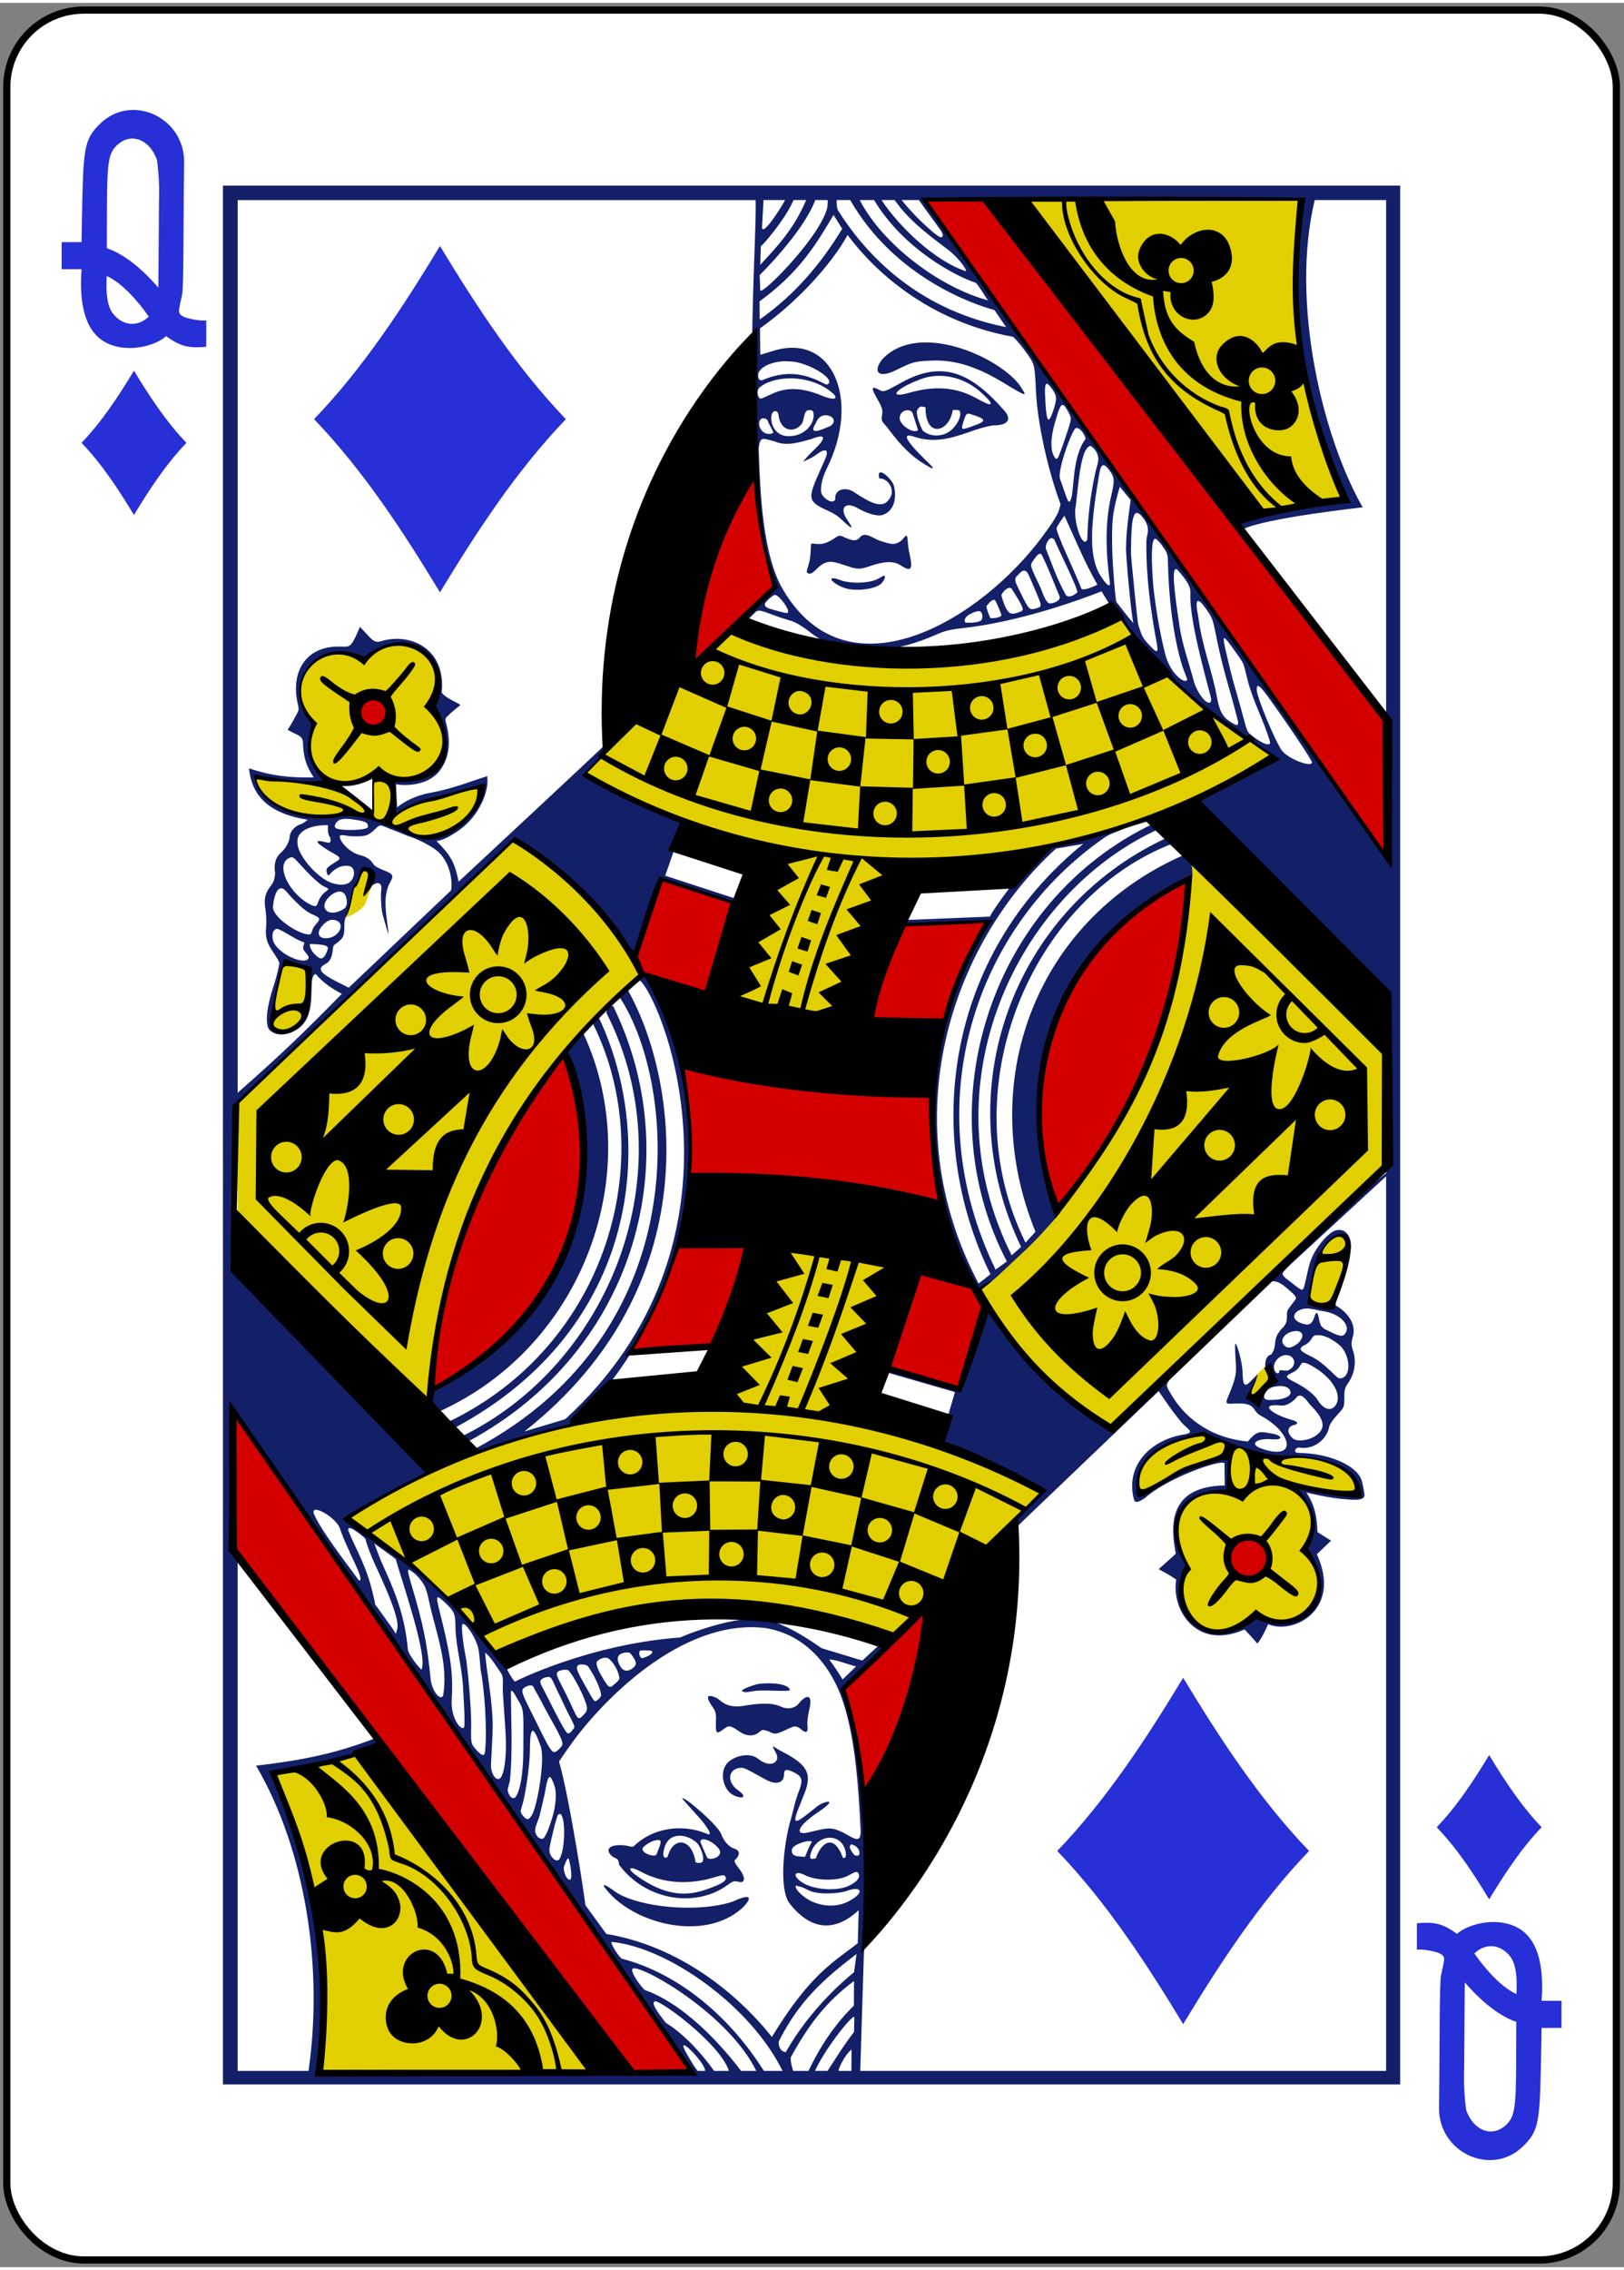 <?xml version="1.0" ?>
                <!-- Created with Inkscape (http://www.inkscape.org/) -->
                <svg id="svg11376" inkscape:version="0.91 r13725" sodipodi:docname="Color_52_Faces_v.2.0.svg" version="1.1" viewBox="3368.511 -31.445 225.228 313.811" width="223.228mm" height="311.811mm" xmlns="http://www.w3.org/2000/svg" xmlns:cc="http://creativecommons.org/ns#" xmlns:dc="http://purl.org/dc/elements/1.1/" xmlns:inkscape="http://www.inkscape.org/namespaces/inkscape" xmlns:rdf="http://www.w3.org/1999/02/22-rdf-syntax-ns#" xmlns:sodipodi="http://sodipodi.sourceforge.net/DTD/sodipodi-0.dtd" xmlns:svg="http://www.w3.org/2000/svg" xmlns:xlink="http://www.w3.org/1999/xlink"><rect x="3368.511" y="-31.445" width="225.228" height="313.811" fill="#808080" stroke="none"/><g transform="matrix(1.004,0,0,1.003,-10.607,8.166)"><g id="g7107" transform="matrix(0.996,0,0,0.997,10.56,-8.14)">
	
			
      
			
	<rect height="311.811" id="rect7166-7" rx="10.678" ry="10.664" style="display:inline;fill:#ffffff;fill-opacity:1;stroke:#000000;stroke-width:1.001;stroke-miterlimit:4;stroke-dasharray:none;stroke-opacity:1" width="223.228" x="3369.511" y="-30.445"/>
	
			
      
			
	<path d="m 3509.961,-4.153 c 0,0 25.354,36.738 33.952,43.258 0.632,0.297 11.233,-1.733 11.233,-1.733 -5.434,-13.04 -8.929,-26.531 -5.403,-41.656 z m 14.088,58.102 c -17.479,4.946 -34.925,9.596 -53.873,1.535 l -20.694,20.042 c -0.172,0.517 24.999,11.418 25.423,10.142 -12.34,33.292 6.899,39.337 19.148,2.716 16.034,-2.105 35.269,-4.285 51.167,-15.349 -13.761,-8.291 -21.186,-19.185 -21.171,-19.086 z m -105.13,5.927 c -6.625,-4.075 -11.803,4.312 -6.952,8.5 -0.57,2.447 -0.764,6.088 1.598,7.688 2.17,1.375 6.217,-0.051 6.801,-0.036 0.042,0.001 0.105,4.404 -0.232,4.393 -0.627,-0.021 -2.996,-2.044 -4.458,-2.483 -4.938,-1.484 -11.883,-2.216 -11.76,-1.961 0.206,0.428 -1.23,1.444 4.28,4.912 2.047,1.288 8.513,-0.163 13.662,1.466 3.138,0.992 5.956,2.575 7.66,1.753 4.492,-1.23 6.248,-7.114 5.941,-7.071 -0.15,-0.178 -13.584,3.465 -12.32,4.104 l -0.041,-5.108 c 5.299,0.585 10.081,-3.265 4.873,-9.865 3.878,-3.864 -1.547,-13.074 -9.051,-6.292 z m 22.075,23.363 c -13.031,13.169 -39.668,37.882 -39.668,37.882 l 0.285,18.445 26.022,23.344 c 2.062,-24.78 16.109,-47.908 29.484,-59.478 1.228,-3.519 -13.291,-18.958 -16.124,-20.193 z m 92.845,4.555 c -1.963,15.237 -3.748,36.016 -29.534,59.114 4.468,7.628 10.156,15.393 18.341,19.098 0.581,1.311 23.658,-23.938 37.855,-35.876 l -0.075,-16.17 z m -116.217,3.271 c -0.054,0.332 -1.006,4.334 -1.251,4.228 0.019,0.218 2.641,-0.976 2.937,-2.074 0.26,-0.962 0.861,-2.266 0.9,-2.45 -0.591,-4.12 -1.709,-1.194 -2.586,0.296 z m -9.653,10.652 c -0.937,2.268 -1.813,6.433 -1.49,9.145 4.617,2.316 5.871,-7.32 4.63,-8.241 -0.744,-0.315 -2.506,-0.926 -3.14,-0.904 z m 142.574,44.182 c -0.428,1.922 -0.338,2.492 0.516,2.867 1.494,0.657 2.166,-0.136 3.366,-3.266 0.714,-1.863 1.351,-4.666 0.775,-5.78 -2.832,-1.981 -4.328,4.728 -4.656,6.18 z m -80.741,16.17 c -18.948,3.009 -37.908,4.866 -52.955,16.633 1.696,-0.199 19.933,16.969 20.876,19.384 27.87,-13.648 54.94,-3.339 54.94,-3.339 l 20.397,-19.706 c 0.786,-0.373 -22.184,-9.859 -26.511,-11.457 15.643,-42.211 -9.13,-35.868 -16.746,-1.514 z m 74.586,-4.819 c -1.239,1.001 -1.862,1.909 -2.827,3.208 l 0.973,1.577 2.493,-2.757 z m -17.849,17.761 c 2.626,-1.188 11.949,-5.718 12.349,-4.671 l -0.197,4.535 c -1.426,-0.468 -10.631,1.057 -5.308,10.583 -3.353,7.567 4.118,11.469 9.352,6.466 10.969,3.772 9.5,-7.23 7.237,-9.007 1.784,-2.777 -0.458,-8.691 -1.574,-8.712 0,0 9.571,2.163 8.636,0.455 -0.427,-0.78 -0.962,-2.124 -3.089,-3.548 -2.451,-1.641 -6.758,-1.045 -10.244,-1.776 -3.727,-0.781 -6.126,-2.118 -9.258,-2.306 -4.727,0.432 -9.139,4.592 -7.904,7.982 z m -106.666,35.709 -13.188,3.533 c 0,0 4.266,9.924 5.742,18.773 1.806,10.824 0.363,22.592 0.363,22.592 l 38.276,0.194 z" id="path6307-8" inkscape:connector-curvature="0" sodipodi:nodetypes="cccccccccccccccssssssccccccccccccccccccccscccccccsscccccccccccccccccccccsssccccsccc" style="fill:#e2cf00;fill-opacity:1;stroke:none"/>
	
			
      
			
	<path d="m 3454.241,255.678 c -16.794,-24.029 -32.355,-46.887 -53.016,-72.079 0,0 0.017,-9.737 0.09,-19.394 l 63.471,91.236 z m 33.999,-38.797 c -0.541,-4.564 -1.468,-10.025 -2.802,-14.726 l 11.589,-10.954 c -1.251,9.788 -3.171,17.298 -8.787,25.68 z m 55.386,-34.524 c 2.594,3.453 -1.783,5.37 -3.436,3.834 -3.351,-3.116 1.557,-6.335 3.436,-3.834 z m -114.907,-21.747 c -1.923,1.235 3.456,-30.113 18.22,-46.315 8.98,25.786 -6.864,40.244 -18.22,46.315 z m 72.839,-0.116 -9.806,-2.653 4.617,-13.747 c 0,0 9.472,2.162 8.687,5.017 -2.556,9.293 -3.498,11.384 -3.498,11.384 z m -45.393,-5.285 c 2.655,-4.376 4.671,-9.201 6.527,-14.138 l 9.823,-0.205 -4.936,13.624 z m 59.098,-19.292 c -7.589,-15.148 1.351,-39.124 17.864,-45.723 -0.595,15.362 -5.349,30.922 -17.864,45.723 z m -51.007,-4.304 c 0.334,-5.38 -0.281,-11.019 -1.023,-16.015 10.467,2.418 21.877,4.036 34.515,4.612 l 1.206,14.503 c -11.224,-2.061 -22.644,-3.534 -34.698,-3.099 z m 25.07,-22.099 c 1.117,-4.497 2.549,-8.899 4.501,-13.145 l 11.959,-0.558 c -0.062,-0.234 -5.103,7.978 -6.31,13.905 -1.904,-0.202 -10.15,-0.202 -10.15,-0.202 z m -22.674,-3.585 c -3.491,-1.235 -8.264,-1.58 -10.12,-4.286 l 3.631,-11.534 10.754,3.307 z m 30.179,-110.055 8.428,-0.081 c 0,0 40.494,51.942 55.671,72.155 -0.506,2.057 0.169,19.493 0.169,19.493 -21.497,-30.328 -64.269,-91.568 -64.269,-91.568 z m -77.653,72.474 c -2.264,-2.437 1.337,-4.596 2.834,-2.419 1.319,1.918 -1.64,3.704 -2.834,2.419 z m 45.437,-8.516 c 0.131,-12.037 8.645,-26.322 8.557,-25.957 -0.099,-0.024 1.214,11.767 2.85,15.477 -0.442,0.654 -11.004,11.234 -11.407,10.48 z" id="path6309-7" inkscape:connector-curvature="0" sodipodi:nodetypes="cccccccccssscccccsccccccccccccccccccccccccccccccssscccc" style="fill:#d40000;fill-opacity:1"/>
	
			
      
			
	<path d="m 3399.491,-6.117 0,263.156 163.268,0 0,-263.156 z m 149.534,1.999 c -1.328,14.572 -1.56,25.84 5.982,40.952 -1.362,1.432 -11.625,1.838 -14.859,3.534 -0.059,0.407 0.831,1.111 0.831,1.111 3.384,-1.574 16.577,-3.01 16.577,-3.01 -5.526,-9.655 -10.071,-28.346 -6.649,-42.588 l 9.902,0 0,70.32 c 0,0 0.117,13.367 0.399,20.998 -5.07,-6.569 -11.602,-15.566 -15.992,-22.376 -5.327,-7.512 -11.257,-16.325 -17.347,-24.592 -1.795,-2.605 -4.355,-5.984 -6.444,-9.027 -3.279,-4.699 -5.991,-8.346 -9.392,-13.405 -3.632,-5.238 -7.114,-9.992 -11.431,-16.074 -3.659,-5.177 -3.829,-5.843 -3.829,-5.843 z m -62.541,0 c 6.173,10.754 17.223,14.517 20.003,15.242 l 1.616,2.367 c -13.027,-2.559 -20.004,-10.943 -23.28,-16.128 -0.255,-0.403 -0.226,-1.482 -0.226,-1.482 z m -6.11,0 c -1.707,4.061 -4.097,6.515 -6.362,8.974 l 0.078,-2.612 c 0.07,0.164 3.391,-3.651 4.535,-6.363 z m 2.989,0 c 0,0 0.05,0.815 -0.156,1.385 -1.308,4.234 -9.43,12.271 -9.197,11.067 l -0.083,-2.073 c -0.036,0.089 6.101,-5.979 7.708,-10.378 z m -5.906,0 c -0.633,1.182 -2.994,4.873 -3.208,3.884 l 0.21,-3.884 z m 18.556,0 c 1.024,1.485 1.954,2.692 3.03,4.211 0.201,0.29 0.322,0.632 0.271,0.762 -0.163,0.422 -0.65,0.109 -1.994,-1.086 -2.205,-1.959 -3.706,-3.887 -3.706,-3.887 z m -8.214,0 1.995,0 c 4.131,6.878 11.544,10.664 14.11,11.464 0.684,0.756 1.422,2.14 1.709,2.445 -6.919,-1.878 -14.669,-7.863 -17.813,-13.91 z m 4.851,0 c 2.2,3.183 5.648,5.506 7.59,7.029 1.044,0.821 2.423,2.497 2.295,2.829 -4.325,-1.37 -9.383,-6.297 -11.705,-9.859 z m -8.479,2.061 1.202,1.918 C 3482.46,4.676 3478.807,9.013 3473.936,12.432 l -0.026,-2.514 c 5.528,-3.991 7.917,-8.001 10.261,-11.974 z m 1.95,2.78 c 3.473,4.689 10.956,11.947 22.958,14.116 0,0 0.681,0.617 1.676,1.974 1.261,1.721 1.281,1.789 1.448,4.611 0.112,5.163 1.785,12.171 3.447,16.579 -0.206,1.096 -0.398,1.654 -2.459,4.446 -8.591,11.632 -26.892,22.634 -35.909,7.618 -3.007,-4.811 -3.3,-14.034 -3.49,-19.785 0,0 0.057,-0.405 0.079,-0.514 0.217,-1.044 0.515,-0.88 2.142,-0.432 1.65,0.71 3.368,0.137 5.114,-0.34 1.988,-0.805 2.154,-0.184 0.236,1.61 -0.663,0.62 -1.475,1.569 -1.389,1.523 0.085,-0.046 1.201,-0.502 1.694,-0.878 1.532,-1.169 1.894,-0.721 1.327,0.565 -2.409,5.459 -2.836,5.676 0.552,7.193 0.706,0.316 1.188,0.669 1.585,1.016 2.317,2.186 1.485,1.008 0.837,0.005 -0.997,-1.571 -0.096,-2.401 1.587,-1.428 1.124,0.65 2.601,1.174 3.405,0.926 1.559,-0.509 2.035,-2.221 1.572,-4.105 -0.37,-1.042 -2.501,-2.882 -2.009,-0.956 1.28,-0.058 2.386,1.762 1.273,2.995 -0.84,1.135 -2.337,0.522 -4.633,-1 -1.269,-0.956 -2.81,-0.467 -2.75,0.709 0.04,0.79 -1.075,0.608 -1.8,-0.398 -0.402,-0.559 -0.129,-2.167 0.627,-3.691 4.761,-9.595 0.747,-18.899 -7.498,-16.276 -0.907,0.288 -1.724,0.522 -1.724,0.522 l -0.045,-3.671 c 4.734,-3.307 9.755,-8.58 12.148,-12.932 z m 4.814,17.226 c -1.243,1.504 -0.802,2.843 1.927,1.495 2.223,-1.098 2.53,-1.228 4.953,-1.315 3.438,-0.125 6.523,0.972 10.341,3.32 2.531,1.556 2.899,1.674 2.212,0.699 -2.044,-3.921 -14.126,-9.875 -19.433,-4.198 z m -11.675,0.449 c 2.386,0.603 4.676,2.182 4.277,2.837 -0.143,0.235 -0.282,0.28 -0.586,0.121 -1.746,-0.864 -4.528,-2.278 -8.55,-0.553 -0.443,0.19 -0.69,-0.105 -0.688,-0.641 0,-1.04 1.751,-1.871 3.596,-1.938 0.657,-7.76e-4 1.373,0.033 1.95,0.174 z m 13.86,3.042 c -1.422,0.741 -1.911,1.135 -2.515,0.804 -1.443,-0.791 -1.139,-0.17 -0.242,1.422 0.633,1.124 0.626,1.355 0.533,2.043 -0.102,0.748 -0.087,0.777 0.639,1.577 1.357,1.788 2.708,3.513 4.74,4.869 0.634,0.423 1.48,0.904 1.544,0.906 0.202,0.006 0.125,-0.156 -0.237,-0.51 -2.603,-2.51 -4.655,-4.759 -2.005,-3.804 3.086,1.009 6.021,-0.248 8.428,-1.068 0.981,-0.303 2.012,-0.559 2.268,-0.559 2.223,0.002 2.748,-0.925 1.327,-2.339 -4.808,-5.405 -8.798,-6.677 -14.478,-3.343 z m 11.409,1.013 c 0.994,0.92 1.518,1.42 1.419,1.66 -0.107,0.257 -0.872,-0.178 -2.154,-0.864 -2.58,-1.379 -5.505,-1.703 -9.16,-0.645 -2.837,0.821 -2,-0.482 1.162,-1.708 2.532,-1.17 6.024,-0.821 8.734,1.558 z m -26.496,-1.862 c 2.167,-0.035 4.425,0.678 5.934,1.983 1.053,0.91 0.283,1.122 -1.428,0.413 -2.589,-1.073 -4.77,-1.244 -6.894,-0.248 -0.667,0.313 -1.436,0.685 -1.646,0.665 -0.355,-0.241 -0.506,-0.941 -0.199,-1.437 0.854,-0.84 2.547,-1.349 4.232,-1.376 z m 35.723,0.746 c 0.159,0.007 0.399,0.26 0.755,0.762 0.648,0.912 0.673,1.363 0.136,2.961 -0.656,1.951 -0.919,1.634 -1.085,-1.087 -0.107,-1.766 -0.11,-2.649 0.194,-2.635 z m 2.15,2.941 c 0.247,-0.035 0.536,0.402 0.997,1.306 0.322,0.631 0.246,0.819 -0.76,3.771 -0.421,1.235 -0.817,2.219 -0.828,2.228 -0.31,0.244 -0.27,0.223 -0.402,0.053 -0.717,-0.919 -0.666,-2.711 -0.048,-4.858 0.468,-1.628 0.723,-2.454 1.041,-2.499 z m -19.53,0.223 c 0.078,-0.007 0.559,0.098 0.559,0.098 -0.05,4.372 3.323,3.493 3.769,0.387 0,0 0.832,-0.086 0.959,0.121 0.4,0.65 -0.528,2.521 -1.917,3.133 -1.013,0.453 -2.39,0.343 -3.213,-0.416 -0.23,-0.428 -0.927,-2.052 -0.797,-2.726 0.162,-0.393 0.405,-0.577 0.639,-0.597 z m -2.01,0.511 c 0.035,-0.002 0.067,-0.002 0.102,0 0.331,0.017 0.572,0.107 0.702,0.508 l 0.723,2.221 c -0.532,0.637 -2.552,-0.654 -2.548,-1.623 0,-0.669 0.504,-1.081 1.022,-1.107 z m -13.714,-0.004 c 0.51,-0.05 0.69,0.007 0.749,0.484 0.172,1.443 -1.268,3.012 -3.135,3.097 -1.807,0.203 -2.783,-1.203 -2.727,-2.573 0,-1.042 0.898,-1.172 0.998,-0.349 0.287,2.378 2.313,2.514 3.239,1.201 0.35,-0.515 0.27,-1.782 0.877,-1.861 z m 22.192,0.484 c 0.144,-0.006 0.336,0.049 0.62,0.146 1.864,0.596 1.914,0.885 0.32,1.461 -1.901,0.687 -2.025,0.776 -1.578,-0.553 0.249,-0.742 0.323,-1.04 0.639,-1.053 z m -19.759,0.21 c 1.382,0.086 1.498,1.258 0.282,1.649 -1.81,0.801 -2.419,0.748 -1.718,-0.433 0.38,-0.837 0.72,-1.201 1.436,-1.217 z m -8.645,0.421 c 0.165,-0.002 0.354,0.062 0.557,0.214 0.208,0.628 0.56,1.112 0.838,1.762 -0.284,0.282 -0.961,0.278 -1.392,-0.065 -0.866,-0.688 -0.717,-1.903 0,-1.91 z m 43.446,1.354 c 0.537,0.003 1.082,0.855 1.26,1.49 -1.875,2.415 -1.58,6.923 -2.016,8.284 -0.378,1.108 -0.5,0.152 -1.543,-2.717 -0.421,-1.158 1.701,-6.915 2.192,-7.043 0.035,-0.009 0.071,-0.015 0.106,-0.015 z m 1.917,2.475 c 0.417,0.239 0.984,0.787 1.085,1.65 0.058,0.501 -0.189,1.166 -0.349,1.825 -0.379,1.566 -0.891,4.523 -1.075,7.256 -0.078,1.163 -0.074,2.209 -0.126,2.31 -0.564,1.108 -1.754,-1.873 -1.652,-4.247 0.37,-1.895 0.576,-8.533 2.116,-8.794 z m 2.648,3.407 c 0.265,0.369 0.433,0.652 0.514,0.97 0.142,0.553 0.023,1.213 -0.301,2.622 -0.86,3.733 -0.736,7.756 -0.174,11.886 0.118,0.869 -0.484,0.434 -1.394,-1.063 -0.505,-0.83 -0.828,-1.967 -0.983,-3.31 -0.317,-2.936 0.294,-6.916 0.815,-10.056 0.23,-1.39 0.391,-2.614 1.524,-1.049 z m 1.428,2.271 1.506,1.82 c 0,0 -0.643,4.184 -0.639,6.416 -0.105,0.836 0.748,9.928 1.026,10.663 -0.925,-1.039 -1.358,-1.65 -2.372,-2.956 -0.115,0.019 -0.994,-8.957 -0.387,-12.391 0.367,-2.077 0.867,-3.553 0.867,-3.553 z m 2.362,3.616 c 0.253,-0.009 0.574,0.276 0.978,0.844 0.364,0.513 0.542,0.934 0.562,1.572 0.014,0.465 -0.216,0.825 -0.223,1.655 -0.043,4.945 0.624,9.613 1.463,14.113 0.296,1.61 -0.28,0.953 -1.232,-0.065 -0.873,-0.933 -0.889,-1.287 -1.355,-2.613 -0.093,-0.265 -1.023,-9.385 -1.015,-10.074 0.033,-2.834 0.114,-4.412 0.44,-5.092 0.106,-0.222 0.231,-0.334 0.382,-0.34 z m -5.472,9.937 c 0,0 -1.753,0.904 -2.212,0.587 -0.74,-2.024 -3.411,-7.441 -3.457,-8.4 0.047,-0.315 1.095,-1.74 1.095,-1.74 1.476,3.209 2.804,6.492 4.574,9.554 z m -32.989,-6.506 c -0.529,0.622 -1.159,0.363 -2.433,-0.199 -0.653,-0.201 -0.552,0.068 -1.632,0.631 -0.837,0.436 -1.131,0.447 -1.686,0.443 -0.732,-0.006 -0.995,-0.263 -0.997,0.252 0,0.285 -0.044,1.575 -0.217,2.241 -0.235,0.907 -0.441,1.307 -0.311,1.465 0.372,0.342 0.685,0.133 1.469,-0.626 1.301,-1.26 2.179,-0.899 3.629,-0.43 1.649,0.533 1.99,0.729 3.498,0.201 2.136,-0.749 3.423,-0.749 4.274,-0.206 1.466,0.936 1.909,0.881 1.304,-1.678 -0.195,-0.825 -0.208,-2.104 -0.328,-2.326 -0.136,-0.251 -0.509,0.465 -0.899,0.728 -0.746,0.503 -1.131,0.494 -2.813,-0.058 -0.996,-0.327 -2.112,-1.397 -2.858,-0.437 z m 27.042,0.334 c 0.651,1.537 3.24,6.673 3.162,7.247 -0.504,0.454 -1.179,0.785 -1.58,0.379 -1.295,-2.368 -1.683,-3.645 -2.735,-6.303 -0.314,-0.635 0.625,-2.255 1.153,-1.322 z m 13.909,-0.189 c 0.183,-0.026 0.567,0.356 0.852,0.738 0.887,1.189 0.94,1.337 0.968,2.611 0.102,4.621 0.681,10.06 1.98,14.254 0.256,0.825 0.74,1.829 0.688,1.966 -0.435,0.636 -2.455,-1.068 -3.065,-3.659 -0.841,-3.291 -1.333,-6.725 -1.6,-8.96 -0.339,-3.931 -0.337,-6.745 0.177,-6.95 z m -15.536,2.549 c 0.746,1.442 1.686,3.931 2.319,5.424 0.288,0.648 -1.187,1.159 -1.526,0.939 -0.589,-0.441 -0.868,-1.683 -1.255,-2.427 -1.231,-2.699 -1.453,-2.755 -0.77,-3.596 0.42,-0.584 0.922,-1.3 1.233,-0.34 z m 18.46,1.655 c 0.108,7e-5 0.248,0.106 0.426,0.335 0.778,0.922 1.307,1.627 1.51,2.31 0.148,0.496 0.029,0.868 0.082,1.767 0.139,2.354 0.756,5.567 2.503,12.143 0.17,0.641 0.402,1.4 0.373,1.606 -0.169,1.207 -1.935,-0.75 -2.45,-2.771 -0.596,-2.295 -1.684,-5.225 -2.004,-7.935 -0.66,-4.301 -1.026,-7.455 -0.441,-7.455 z m -20.016,1.739 c 1.469,3.436 1.585,3.43 0.66,3.702 -0.978,0.287 -1.036,0.193 -2.185,-2.146 -0.838,-1.707 -1.004,-1.922 -0.299,-2.537 1.076,-1.271 1.358,-0.059 1.823,0.981 z m -20.458,-0.82 c -0.167,0.003 -0.659,0.377 -1.154,0.574 -1.214,0.481 -3.369,0.515 -4.682,0.118 -2.328,-0.937 -1.672,0.28 0.387,1.02 1.598,0.539 4.763,0.121 5.253,-0.877 0.302,-0.319 0.411,-0.839 0.196,-0.834 z m 17.698,1.807 c 1.311,2.032 1.705,2.843 1.484,3.001 -0.21,0.21 -1.248,0.603 -1.675,0.393 -0.536,-0.263 -1.003,-1.518 -1.238,-2.501 0.164,-0.48 1.026,-1.342 1.429,-0.893 z m -32.846,0.856 c 0.586,0.002 2.11,2.056 1.801,2.427 -0.086,0.19 -0.657,0.009 -1.992,-0.362 -0.446,-0.164 -1.454,-0.297 -1.135,-0.945 0.159,-0.294 1.093,-1.121 1.326,-1.12 z m 31.44,2.815 c -0.131,0.351 -1.12,0.434 -1.54,0.408 -0.361,-0.753 -0.456,-1.113 -0.557,-1.611 0.137,-0.299 0.814,-1.074 1.148,-0.922 0.2,0.179 0.846,1.755 0.949,2.126 z m 27.281,-1.98 c 0.209,0.007 0.571,0.375 1.109,1.145 1.016,1.456 0.878,1.35 1.607,4.829 0.828,3.945 1.818,6.755 2.818,10.784 0.014,0.669 -0.256,0.491 -0.997,0.039 -1.21,-0.739 -1.609,-1.56 -1.99,-3.698 -0.65,-3.532 -2.025,-6.8 -2.551,-10.973 -0.278,-1.38 -0.301,-2.136 0,-2.126 z m -30.497,1.409 c 0.715,-0.024 0.618,1.079 0.414,1.258 -0.522,0.456 -1.962,0.32 -2.209,0.346 -0.553,-0.869 1.329,-1.574 1.795,-1.604 z m 34.128,3.754 c 0.21,0.029 0.774,0.828 1.83,2.315 1.014,1.429 0.792,1.196 1.399,3.548 0.859,3.25 2.28,5.594 3.113,8.586 0,0.342 -0.414,0.298 -0.809,0.136 -0.769,-0.323 -1.455,-0.868 -2.106,-1.403 -0.446,-0.482 -0.442,-1.095 -1.757,-5.63 -0.475,-1.636 -0.598,-2.062 -1.191,-4.548 -0.496,-2.079 -0.718,-3.037 -0.479,-3.004 z m -109.978,9.71 c 3.449,6.363 2.172,9.184 -5.247,10.065 -0.536,-0.075 -0.03,3.26 -0.045,4.75 3.717,-2.132 8.212,-2.63 12.354,-3.968 -1.128,3.62 -3.108,7.724 -9.104,7.092 -6.268,-4.855 -13.645,-1.938 -18.65,-3.909 -2.722,-1.017 -3.762,-4.048 -3.794,-4.568 3.265,0.328 6.951,1.029 10.115,0.8 -3.456,-2.669 -2.445,-6.362 -1.958,-8.05 -4.044,-5.111 -0.668,-10.861 5.206,-9.524 0.607,0.138 1.805,0.73 1.805,0.73 5.666,-5.085 12.233,-0.308 9.319,6.583 z m 114.63,-3.095 c 0.234,-0.022 0.753,0.592 1.791,2.048 3.081,4.321 5.748,8.34 5.708,8.566 -0.133,0.744 -3.344,-0.56 -4.154,-1.626 -0.923,-1.214 -3.519,-7.466 -3.515,-8.459 0,-0.332 0.047,-0.517 0.169,-0.529 z M 3417.568,81.728 c 1.603,0.236 2.05,0.372 2.033,1 0.137,0.533 -3.889,0.604 -4.435,0.209 -0.436,-0.316 0.126,-1.008 0.557,-1.175 0.624,-0.188 1.241,-0.123 1.845,-0.034 z m 110.983,0.573 c -22.493,10.65 -31.695,38.976 -20.342,60.684 l -1.563,1.131 c -11.131,-22.951 -2.851,-47.545 15.235,-59.965 0.732,-0.522 2.352,-0.925 3.105,-1.425 0,0 -7.378,1.687 -9.876,2.667 -0.506,-0.017 -1.995,0.509 -3.594,2.247 -1.398,1.298 -5.768,7.338 -5.628,7.549 l -11.612,0.469 0.01,0.43 11.398,-0.264 c -11.737,19.372 -8.853,37.804 -1.606,50.703 l 0.179,0.121 c 0.421,0.284 1.53,-0.529 3.829,-2.713 0.947,-0.9 2.141,-2.017 2.653,-2.485 1.421,-1.305 3.446,-3.557 4.837,-5.183 -7.892,-16.125 -0.107,-37.362 18.361,-46.933 0.032,-0.509 -0.197,-2.065 -0.197,-2.065 0,0 -0.698,-0.628 -1.11,-0.564 -20.574,9.085 -28.817,31.646 -20.452,52.162 l -1.38,1.505 c -10.511,-21.246 0.772,-47.801 20.445,-55.324 -0.01,-0.48 -0.436,-1.093 -0.965,-0.724 -21.239,9.885 -30.494,35.128 -20.091,56.644 l -1.311,1.161 c -11.836,-23.559 0.635,-49.958 20.187,-58.979 0.577,-0.134 -0.513,-0.849 -0.513,-0.849 z m -114.481,0.22 c 0,0 -0.149,1.255 0.293,1.683 0.203,0.895 -0.121,0.798 -0.881,0.616 -1.87,-0.447 -0.411,0.619 1.118,1.48 1.507,0.848 1.305,0.819 -0.01,1.655 -0.884,0.562 -0.792,0.772 -0.673,1.199 0.176,0.633 0.297,0.211 0.663,-0.126 0.769,-0.709 1.384,-0.886 2.067,-0.883 1.027,0.004 1.131,0.828 0.949,1.471 -0.408,1.349 -1.793,1.277 -2.929,0.942 -1.858,-0.549 -4.893,-3.779 -4.846,-5.681 -0.129,-1.704 2.196,-2.433 4.248,-2.355 z m 8.354,0.416 c 0.72,0.265 1.627,0.62 2.624,1.039 1.377,0.439 2.773,1.153 3.673,1.754 2.74,1.831 2.573,5.494 2.375,5.858 l -14.159,13.452 c 0,0 -0.8,-0.392 -1.553,-0.777 -2.381,-1.218 -2.953,-1.859 -1.631,-2.533 0.641,-0.327 0.848,-1.03 0.939,-1.718 0.123,-0.922 0.075,-0.764 0.625,-1.184 0.957,-0.731 1.002,-1.032 1.007,-2.247 0,-0.804 0.086,-1.174 0.378,-1.679 0.232,-0.401 0.476,-1.238 0.639,-2.199 0.027,-0.158 0.035,-0.552 0.066,-0.691 0.167,-0.752 0.405,-0.973 0.564,-1.144 0.159,-0.17 0.413,-0.75 0.591,-1.252 0.395,-1.12 0.321,-0.954 0.959,-0.83 0.927,0.18 0.794,0.722 0.692,1.582 -0.049,0.417 -0.327,0.71 -0.232,0.616 0.127,-0.126 0.696,-0.395 0.813,-0.422 0.297,-0.068 0.592,0.034 0.668,0.5 0.042,0.259 -0.07,0.737 -0.063,1.107 0.019,0.957 0.058,2.104 0.276,2.859 1.051,3.637 0.842,3.133 0.484,0.107 -0.086,-0.725 -0.186,-1.789 -0.082,-2.674 0.073,-0.624 0.252,-1.398 0.494,-1.82 0.622,-1.086 0.655,-1.3 -0.692,-1.835 -0.501,-0.199 -1.353,-0.546 -1.53,-0.893 -0.216,-0.424 -0.858,-1.002 -1.694,-1.199 -2.034,-0.48 -3.218,-2.45 -2.924,-2.742 0.192,-0.192 1.012,0.059 1.53,0.078 1.857,0.066 2.252,-0.03 3.074,-0.738 0.438,-0.377 0.635,-0.713 0.983,-0.737 0.368,-0.007 0.837,0.267 1.108,0.364 z m 96.374,2.179 c -19.021,15.427 -22.355,40.382 -12.866,59.638 l -1.642,1.293 c -11.925,-22.588 -3.915,-46.954 10.735,-60.28 z m -109.814,1.839 c 0.336,-0.032 0.703,0.462 2.038,1.893 0.899,0.964 1.836,1.801 2.329,2.082 1.117,0.536 0.873,0.313 -0.058,1.199 -0.952,1.094 -0.426,1.995 -1.564,1.446 -2.959,-1.393 -5.038,-5.496 -3.113,-6.484 0.145,-0.075 0.256,-0.125 0.368,-0.136 z m -1.472,4.315 c 0.072,-0.005 0.15,0.005 0.228,0.024 0.365,0.089 0.808,0.777 1.283,1.257 1.315,1.328 1.926,1.917 2.977,2.383 1.033,0.458 1.061,0.57 0.334,1.378 -0.265,0.294 -0.422,0.648 -0.484,0.844 -0.062,0.197 -0.078,0.447 -0.3,0.49 -1.152,0.222 -4.981,-2.107 -5.132,-3.713 0.124,-1.502 0.502,-2.619 1.094,-2.664 z m 8.114,0.447 c 0.664,-0.017 1.054,0.576 1.051,1.539 0,0.667 -0.377,0.937 -1.138,1.223 -1.626,0.61 -2.628,-0.556 -1.491,-1.844 0.478,-0.541 1.124,-0.906 1.578,-0.917 z m -0.993,3.917 c 1.227,0.005 1.582,1.042 0.683,1.936 -0.845,0.84 -2.55,0.845 -2.546,-0.078 0,-0.723 1.083,-1.862 1.864,-1.859 z m -7.606,1.241 c 0.83,0.246 2.85,1.705 3.739,1.876 0.047,0.492 -0.544,0.627 0.295,1.552 0.381,0.42 0.413,0.707 0.082,0.883 -1.013,0.541 -4.524,-1.17 -4.759,-2.931 -0.114,-0.86 0.171,-1.349 0.643,-1.38 z m 4.581,2.108 c 1.208,0.051 2.574,0.086 2.43,0.665 -0.104,0.419 -0.536,1.527 -1.089,1.32 -0.269,-0.101 -0.53,-0.369 -0.717,-0.548 -0.644,-0.62 -0.816,-1.445 -0.625,-1.437 z m 45.676,5.013 c 3.518,3.193 16.301,36.55 -10.337,60.853 l -5.653,1.698 c 25.575,-20.131 21.32,-48.711 14.419,-61.04 0,-0.362 -0.1,-0.321 -0.737,0.257 -0.557,0.506 -0.617,0.615 -0.392,0.709 7.799,12.031 10.714,46.012 -20.014,62.409 -0.515,0.537 0.528,0.455 0.528,0.455 0.054,-0.441 13.836,-3.798 12.864,-3.883 12.845,-11.383 24.029,-38.528 10.107,-62.189 -0.336,-0.222 -0.785,0.732 -0.785,0.732 z m -4.437,3.777 -0.179,0.752 c 11.149,21.942 0.507,48.825 -20.218,58.774 0.341,0.251 0.72,0.424 1.101,0.603 23.51,-12.691 30.289,-39.55 20.034,-60.354 z m -1.864,1.556 -0.13,0.796 c 9.23,18.675 1.902,44.589 -20.126,55.102 -0.209,1.13 0,0.8 1.034,0.747 25.488,-13.702 27.884,-39.76 19.909,-56.682 z m -1.583,2.239 c -0.72,0.954 -2.038,1.448 -2.476,2.676 7.405,19.618 -2.165,38.504 -18.366,46.464 -0.013,0.987 -0.72,3.43 0.996,3.04 20.015,-9.09 28.724,-33.25 19.972,-52.267 0,0 -0.114,0.083 -0.126,0.088 z m 100.537,37.931 c 0.737,0.052 1.397,0.276 2.081,0.365 2.486,0.323 4.099,2.14 2.988,3.245 -0.365,0.363 -0.875,0.154 -2.49,-0.638 -0.742,-0.364 -0.861,-0.705 -1.015,-1.525 -0.184,-0.984 -0.38,-1.084 -0.629,-0.32 -0.252,0.771 -0.523,1.25 -1.372,1.055 -2.384,-0.555 -1.483,-2.2 0.437,-2.182 z m -26.595,16.703 c -5.97,-3.396 -13.343,-9.521 -17.557,-16.479 -2.095,3.941 -4.557,11.114 -4.557,11.114 l -9.37,-2.624 -0.11,0.196 9.262,2.675 -0.903,3.098 c -0.098,0.335 -1.532,3.861 -1.532,3.861 l 14.466,6.767 c -0.896,1.406 -1.874,2.315 -3.117,3.627 -0.702,0.739 -0.722,1.698 -0.722,1.698 l 20.057,-19.179 c 0,0 2.587,3.846 3.55,4.719 0.902,0.818 1.183,1.016 0.13,1.26 -4.712,0.692 -8.37,4.269 -7.095,9.068 0.206,0.534 0.621,0.337 1.515,-0.226 3.129,-2.84 10.776,-5.47 11.037,-4.803 l 0.03,3.055 c -8.233,0.119 -7.389,6.187 -6.787,9.442 0,0.07 -2.381,2.157 -2.381,2.157 0.842,0.443 1.666,0.9 2.445,1.446 -0.724,4.048 2.717,9.915 9.475,6.912 0.584,0.601 1.136,1.205 1.78,1.959 0.692,-0.803 1.489,-2.694 1.489,-2.694 3.357,1.523 10.322,-1.886 6.76,-9.693 l 1.964,-1.878 -1.887,-1.192 c -0.049,-1.985 -0.355,-3.759 -1.538,-5.488 0,0 3.169,0.81 5.514,0.946 l 0,-5e-5 c 1.448,0.131 2.669,0.168 2.547,-0.709 -0.036,-0.258 -0.252,-1.522 -0.394,-1.936 -0.699,-2.045 -4.327,-3.547 -7.851,-3.745 -0.575,-0.032 -1.194,-0.014 -1.317,-0.164 -0.23,-0.281 0.183,-0.679 0.562,-0.613 1.93,0.337 3.786,-1.093 4.12,-2.912 0.066,-0.319 0.461,-0.903 1.026,-1.524 1.004,-1.102 1.083,-1.073 1.064,-2.665 -0.013,-1.105 0.18,-1.35 0.689,-2.091 0.656,-1.056 0.961,-2.434 0.631,-3.86 -0.104,-0.452 -0.532,-1.091 -0.168,-2.217 0.592,-1.831 -0.708,-3.507 -2.413,-4.461 -0.136,-0.039 -0.095,0.095 -0.208,0.23 -1.546,0.483 -3.43,-0.628 -3.43,-0.628 -0.389,-0.191 1.317,-10.126 4.851,-9.239 0.588,0.357 0.836,2.084 0.792,2.114 0.163,-0.004 0.251,-1.016 0.022,-1.692 -0.24,-0.708 -0.788,-1.383 -1.842,-1.183 -0.817,0.155 -1.761,1.242 -2.188,1.788 -1.651,2.109 -1.669,3.455 -2.221,5.699 -0.265,1.06 -0.294,0.999 -1.758,-0.148 -1.051,-0.823 -1.56,-1.086 -1.194,-1.569 0.164,-0.217 0.845,-0.902 0.845,-0.902 l 13.384,-12.34 0,123.989 -72.931,0 0.506,-16.296 c 1.357,-11.166 -1.031,-34.614 -2.838,-36.82 1.394,-1.57 5.718,-5.354 5.48,-5.524 l -0.573,-0.34 -2.286,2.108 -5.646,-1.714 c -2.409,-1.668 -4.867,-3.209 -7.416,-3.865 -4.163,-1.071 -12.182,2.342 -12.189,2.377 -12.81,0.951 -23.069,6.166 -22.925,6.126 -0.558,-0.513 -1.296,-2.153 -1.316,-2.143 -6.603,-9.212 -13.095,-14.373 -21.964,-20.67 l 11.234,-6.221 -26.62,-27.882 -0.234,-22.641 38.563,-36.958 c 0.227,-0.638 12.303,8.55 16.799,16.027 0.862,-3.655 2.468,-6.974 3.806,-10.563 0.14,-0.328 7.672,2.792 9.907,2.924 0.334,0.02 0.604,-0.333 0.604,-0.333 l -9.941,-3.241 2.033,-5.837 c 0,0 0.708,-1.586 -0.091,-1.849 -4.532,-1.469 -8.784,-4.059 -13.118,-6.266 0,0 2.024,-2.256 2.055,-2.356 0.029,-0.094 0.849,-1.304 0.654,-1.722 -2.205,2.144 -20.197,18.871 -20.197,18.871 -0.512,-2.871 -1.316,-3.874 -3.066,-5.646 0.953,-0.046 2.445,-0.99 3.307,-1.62 2.637,-1.926 4.072,-5.362 3.727,-7.369 -2.531,0.807 -4.817,1.754 -7.987,2.331 -1.781,0.324 -3.472,1.131 -4.496,1.996 l -0.157,-3.203 c 0.01,0.036 4.266,0.748 6.238,-2.117 1.7,-2.469 1.003,-5.296 0.613,-6.737 0.044,-0.32 -0.051,-0.284 0.683,-0.961 0.541,-0.5 1.385,-1.145 1.385,-1.145 0.036,-0.182 -2.199,-1.012 -2.577,-1.771 0.595,-5.937 -4.136,-8.229 -8.141,-7.174 -0.749,0.226 -1.106,0.367 -1.996,-0.627 -0.133,-0.148 -1.201,-1.279 -1.201,-1.279 0,0 -0.471,1.09 -0.713,1.568 -0.785,1.553 -1.001,1.085 -2.694,1.168 -4.29,0.211 -6.204,3.683 -5.219,7.945 0.231,1 0.128,0.846 -0.528,2.111 -0.335,0.646 -0.881,1.471 -0.881,1.471 0,0 0.787,0.437 1.317,0.675 0.785,0.352 0.826,0.764 0.823,1.548 0.11,1.73 0.488,2.888 1.48,4.373 -3.36,0.078 -5.938,-0.237 -8.98,-1.25 0.466,4.69 3.914,6.437 8.139,7.124 0,0 -0.443,0.415 -0.909,0.6 -0.988,0.287 -1.607,1.157 -1.598,1.936 -0.142,0.744 -0.623,1.492 -1.065,1.889 -0.658,0.571 -1.198,1.375 -0.939,2.93 -0.066,1.127 -0.338,1.453 -0.668,1.883 -0.663,0.864 -0.887,1.723 -0.721,2.859 0.077,0.528 0.24,1.66 0.131,2.83 -0.182,1.949 0.515,2.68 1.399,4.053 0.573,0.889 0.452,0.913 0.32,1.558 -0.318,1.549 -0.649,2.345 -0.993,3.524 -0.769,2.636 -0.798,4.635 -0.17,5.149 0.947,0.775 2.019,0.542 2.518,0.388 3.737,-1.157 3.09,-4.836 3.287,-7.304 0.107,-0.635 0.323,-0.94 0.533,-0.91 1.057,1.24 2.174,1.957 3.612,2.738 -4.974,5.074 -8.158,8.18 -14.446,13.715 l 0,-123.724 71.833,0 c 0,0 0.075,1.035 -0.096,5.508 -0.311,9.09 -0.692,18.611 -0.097,27.878 0.1,3.207 0.034,6.373 0.494,9.547 0.448,3.091 0.646,6.425 2.087,9.304 0.579,1.561 0.598,1.441 -1.609,3.485 -1.082,1.003 -2.002,2.07 -1.962,2.258 0.013,0.063 -0.048,0.298 0.118,0.165 0.111,-0.089 0.91,-0.882 0.998,-0.987 0.598,-0.706 1.598,0.2 5.01,1.165 0.669,0.189 1.612,0.821 2.333,1.344 5.1,4.309 12.277,2.965 17.642,0.615 1.522,-0.667 1.896,-0.736 4.343,-1.027 9.061,-1.077 18.743,-5.046 18.722,-5.033 l 1.183,1.942 c 0,0 0.445,-0.082 0.762,0.406 5.212,9.867 22.226,21.142 21.924,20.62 l -11.121,6.172 c 8.097,10.029 26.718,27.043 26.718,27.043 l 0,24.454 c -4.971,3.986 -9.875,8.554 -14.246,13.016 -1.257,1.247 -2.144,1.959 -1.667,1.983 1.135,-0.173 2.114,0.948 3.038,1.726 0.585,0.654 0.444,0.594 -0.231,1.487 -0.474,0.627 -0.648,0.809 -0.65,1.262 0.017,0.877 0.011,1.465 -0.768,2.123 -0.484,0.609 -0.76,0.999 -0.848,1.72 -0.087,0.72 -0.081,1.183 -0.575,1.82 -0.838,0.178 -0.917,1.401 -0.769,1.948 0.877,0.872 0.476,1.816 0.558,1.618 -1.675,1.823 -3.434,3.402 -2.311,0.854 0.506,-0.949 0.683,-1.735 0.683,-1.735 0,0 -0.807,0.838 -1.229,1.233 -0.646,0.599 -0.882,0.246 -0.901,-1.614 -0.083,-1.408 -0.675,-3.373 -0.91,-3.748 -0.132,-0.21 -0.154,0.154 -0.092,1.509 0.081,1.783 0.293,2.301 -0.333,4.082 -0.846,2.405 -1.448,2.746 -0.074,2.663 1.302,-0.079 2.403,-0.092 2.972,0.686 0.192,0.263 0.439,0.712 0.965,0.978 1.071,0.587 1.923,1.238 2.519,1.887 1.926,2.099 1.373,3.976 -2.35,2.703 -1.96,-0.67 -0.676,-1.514 1.431,-1.318 1.294,0.122 1.512,-0.358 0.392,-0.702 -2.084,-0.386 -2.419,-0.622 -3.793,1.016 -5.771,-0.573 -9.011,-3.806 -10.568,-6.441 -0.651,-1.102 -0.851,-1.312 -0.397,-1.937 0.179,-0.246 0.07,-0.171 -0.237,0.17 -0.307,0.34 -1.146,0.626 -1.423,0.871 -1.938,1.939 -3.904,4.022 -5.65,5.599 z m 25.117,-13.58 c 0.98,0.121 0.96,0.946 0.086,1.738 -0.822,0.624 -1.385,0.744 -1.848,0.276 -0.812,-0.82 0.237,-2.02 1.762,-2.014 z m 2.852,0.571 c 0.789,-0.003 1.797,0.361 2.993,1.357 1.428,1.19 1.754,4.071 0.443,4.569 -0.549,0.209 -0.634,0.004 -1.805,-1.111 -0.789,-0.752 -1.645,-1.432 -2.488,-1.835 -1.721,-0.821 -1.942,-1.132 -0.779,-1.691 0.245,-0.126 0.562,-0.423 0.707,-0.655 0.299,-0.48 0.389,-0.633 0.93,-0.635 z m -1.859,3.835 c 0.228,0.007 0.534,0.146 1.012,0.403 2.901,1.588 4.32,4.078 3.338,5.484 -0.644,0.922 -1.692,0.57 -2.491,-0.738 -0.45,-0.736 -1.645,-1.679 -3.002,-2.368 -1.553,-0.789 -1.587,-0.902 -0.465,-1.441 0.46,-0.221 0.806,-0.534 1.031,-0.932 0.261,-0.462 0.283,-0.416 0.577,-0.408 z m 0.93,5.934 c 2.192,2.191 1.941,3.377 0.517,4.268 -0.972,0.609 -2.531,0.761 -3.043,0.257 -0.826,-0.724 -0.804,-1.554 0.109,-1.82 0.852,-0.183 0.533,-0.525 -0.263,-0.727 -2.842,-0.809 -4.589,-2.321 -1.5,-1.993 0.887,0.094 1.745,-0.597 2.208,-1.148 0.67,-0.816 1.576,0.768 1.971,1.163 z m -149.472,0.844 63.837,91.361 -51.583,0 c 1.816,-14.531 -1.83,-30.657 -6.652,-41.18 5.249,-0.892 10.249,-2.284 15.254,-3.666 l -1.016,-1.322 c -5.972,2.392 -11.482,3.267 -16.668,3.861 6.885,11.747 9.342,27.942 7.278,42.307 l -9.832,0 0,-70.928 z m 11.433,13.597 c 0.903,-0.035 3.154,1.558 3.429,2.755 0.056,0.245 0.642,1.718 1.298,3.088 0.013,0.253 2.231,4.267 1.256,3.917 -1.939,-2.641 -5.402,-7.137 -6.274,-9.328 0,-0.292 0.038,-0.422 0.29,-0.432 z m 6.91,4.015 c 0.121,0.663 0.792,2.398 1.321,3.541 1.381,2.979 3.518,7.649 3.084,8.979 -0.293,0.896 0.01,0.849 -0.775,-0.257 -0.383,-0.541 -1.577,-2.211 -1.864,-2.597 -0.7,-0.941 -0.229,-0.078 -0.628,-1.609 -0.952,-4.332 -2.491,-6.608 -3.491,-9.14 -0.356,-1.188 1.894,0.604 2.352,1.083 z m 1.23,0.661 c 0.186,0.131 2.721,1.918 2.977,2.174 0.899,3.204 4.492,13.467 3.562,15.301 -0.324,-0.254 -1.693,-1.91 -1.883,-2.762 -0.414,-4.908 -1.968,-8.437 -3.634,-12.095 -0.469,-1.103 -0.837,-2.205 -1.022,-2.618 z m 4.769,3.604 c 0.803,0.393 1.633,1.292 2.104,2.095 0.315,0.545 0.476,1.186 0.772,2.535 0.919,4.187 2.672,8.432 1.883,12.9 -0.492,0.668 -1.561,-0.847 -1.714,-2.339 -0.507,-4.948 -0.942,-7.319 -2.677,-13.138 -0.337,-1.129 -0.592,-2.014 -0.368,-2.053 z m 4.072,3.839 c 0.171,0.007 0.523,0.327 1.109,0.878 1.14,1.073 1.3,1.468 1.307,3.247 0.037,2.615 0.906,5.601 1.041,8.241 0.078,1.523 0.356,5.464 0.121,5.698 -0.332,0.459 -1.803,-1.211 -1.69,-3.771 0.188,-3.077 0.035,-5.393 -1.273,-10.716 -0.605,-2.46 -0.911,-3.511 -0.649,-3.572 0.01,-0.002 0.023,-0.005 0.034,-0.005 z M 3547.428,173.979 c 4.571,2.941 2.959,8.37 1.981,9.037 6.311,7.994 -3.5,12.088 -6.613,9.214 -4.609,4.591 -12.518,0.743 -9.472,-6.824 0,0 -5.789,-11.084 5.627,-10.343 0,0 0.197,-4.479 -0.126,-4.683 -4.075,-0.275 -9.614,3.659 -11.184,4.747 -0.871,0.527 -1.061,0.276 -1.061,0.276 -0.217,-2.325 -0.223,-3.389 0.719,-4.685 1.645,-2.262 4.363,-3.027 7.934,-3.813 4.419,1.364 8.627,3.505 12.722,3.172 2.255,0.013 4.561,0.379 6.746,1.554 1.475,0.697 2.243,3.314 2.243,3.314 -2.314,1.213 -9.517,-0.965 -9.517,-0.965 z m -2.174,-16.437 c 0.019,-0.794 0.913,-1.679 1.794,-1.576 1.21,0.087 1.368,1.524 0.292,2.053 -0.311,0.252 -1.315,-0.12 -1.37,0.159 0.074,0.489 -0.418,0.283 -0.513,0.106 -0.167,-0.208 -0.204,-0.504 -0.204,-0.743 z m -0.734,3.13 c 0.444,-0.312 0.815,-0.34 1.262,-0.398 0.686,-0.084 1.564,0.02 1.759,0.741 0.191,0.708 -1.163,1.124 -2.259,1.143 -0.558,0.01 -1.203,0.118 -1.371,-0.274 -0.157,-0.368 0.384,-1.046 0.608,-1.212 z m -138.339,-50.552 c 0.882,-3.073 0.331,-4.793 1.801,-8.581 l 3.578,1.194 c 0,0 0.152,3.715 -0.569,5.785 -0.722,2.068 -3.095,3.717 -4.809,1.602 z m 26.652,83.104 c 0.422,0.051 1.459,1.531 1.927,2.883 0.429,1.254 0.288,2.847 0.6,4.198 0.702,4.631 0.661,9.27 0.474,10.673 -0.093,0.698 -0.542,0.414 -1.157,-0.252 -0.894,-0.969 -0.771,-0.989 -0.76,-3.679 0.01,-2.305 -0.501,-8.001 -0.736,-9.158 -0.434,-2.14 -0.615,-4.182 -0.513,-4.533 0.028,-0.098 0.086,-0.14 0.165,-0.131 z m 41.846,0.554 c 4.608,0.736 8.291,3.889 10.402,9.08 2.038,5.279 2.539,12.48 2.856,19.102 -0.022,1.584 -0.673,1.184 -2.38,0.2 -1.865,-0.913 -2.261,-0.649 -4.983,-0.024 -1.698,0.39 -1.545,-0.768 1.249,-2.689 0.951,-0.622 2.058,-1.453 1.694,-1.577 -0.184,-0.063 -1.036,0.166 -1.651,0.665 -2.741,2.221 -3.485,2.761 -2.694,0.602 0.2,-0.546 0.835,-2.06 1.1,-2.785 0.993,-2.713 -0.151,-3.874 -3.523,-5.592 -0.844,-0.43 -1.399,-1.147 -0.557,0.354 0.689,1.227 -0.735,2.218 -2.498,0.781 -1.225,-0.998 -3.688,-0.333 -4.483,0.912 -0.77,1.206 -0.358,3.458 1.16,4.187 1.337,0.577 1.836,0.162 0.543,-0.737 -1.663,-1.156 -1.34,-3.107 0.528,-3.1 0.461,0.002 1.276,0.517 3.337,1.64 1.474,0.799 2.523,0.461 2.525,-0.732 0,-0.799 0.457,-0.733 1.427,-0.253 1.306,0.647 1.163,1.233 0.473,3.041 -0.465,1.263 -0.697,2.699 -1.123,4.019 -1.1,4.444 -1.246,9.476 -0.03,11.045 3.235,4.172 6.67,3.73 9.611,0.973 l -0.126,4.569 c -2.999,2.413 -6.503,4.058 -11.912,13.003 -1.886,-2.376 -9.981,-12.086 -22.96,-14.28 l -2.921,-4.006 c 0.05,-0.248 -2.182,-14.899 -3.642,-19.887 0,0 1.606,-2.444 3.064,-4.246 5.827,-7.198 15.678,-15.435 25.514,-14.264 z m -16.927,4.158 c -0.499,0.159 -0.661,-0.839 -0.39,-1.029 0.6,-0.05 0.812,-0.032 1.414,0.013 0.454,0.028 0.443,0.55 -1.024,1.016 z m -21.903,-0.747 c 0.648,0.463 1.439,1.709 2.212,2.844 0.428,0.628 0.185,1.67 0.252,2.698 0.094,1.458 0.256,3.862 0.358,5.339 0.2,2.88 -0.069,5.29 -0.489,6.159 -0.429,1.04 -1.3,0.321 -1.515,-1.102 -0.052,-0.342 0.232,-3.874 0.232,-5.814 0,-3.336 -0.851,-7.454 -1.051,-10.124 z m 19.646,-0.021 c 0.229,-0.013 0.403,-0.005 0.555,0.19 0.699,0.897 0.983,1.44 0.346,1.932 -0.844,0.706 -1.612,0.528 -2.08,-0.813 -0.301,-0.955 0.41,-1.257 1.18,-1.309 z m -2.602,0.791 c 0.753,0.506 1.501,1.839 1.579,2.8 -0.048,0.264 -0.28,0.488 -0.785,0.897 -0.501,0.461 -0.66,0.431 -1.219,-0.454 -0.878,-1.375 -1.289,-2.28 -1.117,-2.754 0.439,-0.457 1.009,-0.639 1.542,-0.489 z m 30.68,0.174 c 1.258,0.107 2.5,0.683 3.724,0.973 l -1.867,1.81 c -0.555,-0.928 -1.188,-1.855 -1.857,-2.783 z m -33.472,0.943 c 0.69,0.9 1.892,3.254 1.828,4.129 -0.176,0.298 -0.449,0.563 -0.738,0.73 -0.23,0.062 -0.436,-0.341 -1.214,-1.721 -1.353,-2.399 -1.749,-3.076 -1.047,-3.364 0.369,-0.041 0.931,-0.023 1.171,0.226 z m -2.728,0.558 c 0.753,0.671 2.558,4.246 2.61,5.252 -0.021,0.283 -0.105,0.528 -0.272,0.719 -1.135,1.224 -0.848,1.027 -2.538,-2.461 -1.427,-2.868 -1.804,-3.151 -0.86,-3.474 0.209,-0.071 0.731,-0.166 1.06,-0.036 z m -2.714,0.933 c 0.495,-0.007 0.635,0.824 1.601,2.715 1.617,3.576 2.224,4.074 1.857,4.456 -0.451,0.57 -0.715,0.971 -1.143,0.278 -0.975,-1.589 -1.942,-3.617 -2.85,-5.397 -0.727,-1.329 -0.792,-1.49 -0.325,-1.815 0.268,-0.186 0.667,-0.234 0.861,-0.237 z m 28.859,1.016 c -0.607,0.171 -3.05,0.947 -1.554,1.087 0.302,0.028 1.069,-0.164 1.607,-0.201 1.513,-0.105 4.659,0.181 4.546,-0.11 -0.287,-1.089 -3.775,-0.988 -4.599,-0.777 z m -30.974,0.335 c 0,0.06 0.392,0.757 0.782,1.44 2.298,4.451 3.576,6.072 3.167,6.775 -0.336,0.425 -0.855,0.959 -1.162,0.832 -0.494,-0.204 -1.153,-1.661 -2.797,-4.958 -1.7,-3.408 -1.877,-3.663 -1.003,-4.105 0.358,-0.166 0.792,-0.289 1.012,0.016 z m -2.296,1.57 c 1.056,1.721 0.917,1.495 0.905,7.096 -0.01,3.486 -0.454,5.709 -1.036,6.567 -0.305,0.449 -0.842,0.185 -1.109,-0.694 -0.122,-0.402 0.225,-0.999 0.29,-1.636 0.411,-4.194 0.124,-8.386 0.134,-12.355 0.319,-0.033 0.645,0.742 0.815,1.023 z m 27.242,1.373 c 0.492,0.704 0.372,1.271 0.368,2.218 -0.01,1.339 0.091,1.438 1.014,0.762 0.817,-0.599 0.883,-0.638 2.342,0.354 0.865,0.589 1.956,0.655 2.663,0.005 0.497,-0.458 0.67,-0.252 1.336,-0.078 0.725,0.404 0.932,0.466 2.489,-0.291 1.051,-0.466 1.094,-0.533 1.719,-0.203 1.1,0.972 1.262,0.62 1.113,-0.65 0,-0.443 0.131,-1.272 0.261,-1.81 0.547,-2.26 -0.339,-2.285 -1.51,-0.844 -0.454,0.558 -1.465,0.799 -2.421,0.349 -1.369,-0.644 -3.505,-0.384 -5.085,-0.118 -1.869,0.315 -2.734,-0.201 -3.485,-0.843 -0.425,-0.364 -1.397,-0.689 -1.505,-0.41 -0.108,0.279 0.113,0.718 0.702,1.56 z m -25.059,3.169 c 0.234,-0.051 0.593,0.644 1.118,2.116 0.678,1.9 -0.507,8.504 -1.22,9.585 -0.377,0.567 -0.619,0.916 -1.394,-0.136 -0.308,-0.462 -0.068,-0.609 0.237,-1.907 0.465,-1.976 0.857,-5.172 0.881,-6.659 0.01,-1.93 0.112,-2.942 0.378,-2.999 z m 2.382,6.406 c 0.168,0.012 0.365,0.393 0.634,1.145 0.381,1.034 0.196,3.027 -0.305,4.552 -0.29,0.889 -0.566,1.836 -1.06,2.631 -0.168,0.446 -1.031,0.29 -1.268,-0.699 -0.15,-0.626 0.369,-1.402 0.62,-2.398 0.252,-1 0.54,-2.272 0.683,-2.912 0.263,-1.563 0.451,-2.337 0.697,-2.32 z m 18.436,2.927 c -0.021,-0.003 -0.04,0 -0.053,0.005 0,-0.006 -0.01,0.01 -0.015,0.015 -0.039,0.039 1.797,2.045 2.29,2.606 0.258,0.219 2.47,2.915 1.094,2.296 -3.472,-1.443 -7.535,-0.735 -10.036,1.684 -0.313,0.303 -0.572,-0.007 -1.52,-0.078 -1.943,-0.145 -2.649,0.627 -1.467,1.587 0.181,0.147 0.559,0.213 0.729,0.449 0.156,0.216 0.11,0.604 0.191,0.712 3.757,5 10.716,5.973 15.085,2.707 0.55,-0.411 0.858,-0.556 1.37,-0.403 1.016,0.303 1.106,-0.55 0.208,-1.742 -0.392,-0.52 -0.874,-1.12 -0.593,-1.292 0.555,-0.478 0.829,-1.26 -0.136,-1.553 -0.665,-0.202 -1.411,-0.944 -1.784,-1.979 -0.436,-1.209 -4.716,-4.925 -5.364,-5.014 z m -17.056,2.189 c 0.816,-0.019 0.854,4.817 -0.048,6.285 -0.464,0.556 -1.524,-0.478 -1.365,-1.539 0.121,-0.806 0.988,-4.442 1.186,-4.63 0.08,-0.076 0.158,-0.115 0.228,-0.116 z m 16.649,3.019 c 0.685,-0.007 1.624,0.301 2.37,0.976 0.403,0.365 1.109,1.947 0.816,2.567 -0.082,0.315 -0.929,0.297 -1.006,0.066 -0.466,-3.192 -3.047,-3.655 -3.866,-0.675 0,0 -0.531,0.452 -0.599,-0.42 0.184,-1.692 0.977,-2.5 2.286,-2.513 z m 20.784,0.277 c 0.82,-0.015 1.603,0.398 2.004,1.276 0.28,0.612 0.311,1.128 0.2,1.397 -0.083,0.201 -0.359,0.114 -0.359,0.114 -1.31,-3.602 -3.093,-1.936 -3.739,0.055 0,0 -0.674,0.209 -0.758,-0.006 -0.084,-0.215 -0.032,-0.62 0.236,-1.181 0.512,-1.071 1.486,-1.638 2.416,-1.655 z m -17.526,0.223 c 0.464,-0.025 1.258,0.353 1.852,0.953 0.603,0.61 0.662,0.974 0.175,1.425 -0.293,0.272 -1.334,0.54 -1.535,0.068 l -0.876,-2.053 c -0.083,-0.195 0.174,-0.382 0.385,-0.394 z m -6.313,0.097 c 0.519,0.002 0.629,0.12 -0.186,2.022 -0.174,0.406 -2.267,-0.184 -1.868,-0.968 0.598,-0.624 1.535,-1.054 2.055,-1.053 z m 20.958,0.15 c 0.209,-0.01 0.379,0.021 0.45,0.116 -0.187,0.067 -0.978,2.072 -0.978,2.072 -0.747,-0.09 -1.639,0.015 -1.801,-0.597 -0.152,-0.578 0.149,-0.931 1.201,-1.335 0.318,-0.116 0.78,-0.241 1.128,-0.257 z m 6.123,0.514 c 0.792,0.291 0.978,0.963 0.876,1.31 -0.077,0.263 -0.451,0.265 -0.717,0.063 -0.252,-0.294 -0.624,-0.794 -0.596,-1.131 0.083,-0.335 0.183,-0.339 0.436,-0.243 z m -39.471,1.852 c 0.243,0.459 0.683,3.063 0.17,2.996 -0.498,-0.129 -0.731,-0.914 -0.818,-1.621 -0.018,-0.146 0.426,-1.358 0.649,-1.375 z m 8.719,1.39 c 0.231,-0.033 0.812,0.171 1.675,0.66 2.841,1.376 5.753,1.57 8.847,0.878 1.784,-0.464 2.239,-0.736 2.491,-0.429 0.428,0.521 -0.248,1.043 -2.767,1.892 -2.763,0.931 -5.629,0.774 -9.399,-1.892 -1.013,-0.716 -1.144,-1.066 -0.848,-1.108 z m 31.526,0.718 c 0.468,0.875 -1.125,1.704 -1.931,1.938 -1.714,0.497 -4.311,0.265 -5.777,-0.618 -0.123,-0.074 -0.241,-0.153 -0.353,-0.237 -1.193,-0.89 -0.699,-1.526 0.629,-0.84 1.428,0.738 4.335,0.874 5.877,0.129 0.773,-0.374 1.304,-0.843 1.555,-0.372 z m -35.278,1.631 c -0.159,0.035 0.11,0.437 0.663,1.039 3.886,4.373 13.159,6.745 18.37,2.238 1.632,-1.536 1.384,-2.227 -1.191,-1 -2.847,0.939 -6.893,1.062 -10.392,0.543 -1.721,-0.233 -4.523,-0.894 -5.945,-1.937 -0.896,-0.657 -1.366,-0.914 -1.506,-0.883 z m 26.797,0.131 c 0.237,0.019 0.653,0.107 1.555,0.578 1.317,0.686 4.307,0.451 5.286,0.089 2.063,-0.763 2.486,0.207 0.532,1.289 -2.178,1.322 -5.184,0.805 -6.938,-0.898 -0.543,-0.488 -0.837,-1.095 -0.598,-1.144 0.023,-0.005 0.129,0.083 0.163,0.086 z m -25.765,7.734 c 7.653,0.701 19.203,8.73 23.707,17.875 l -2.592,0 c -4.525,-7.197 -11.486,-13.405 -19.748,-15.567 -0.327,-0.252 -1.542,-1.99 -1.367,-2.309 z m 33.971,1.675 -0.353,2.528 c -1.282,1.054 -5.984,4.958 -9.47,11.072 -0.726,-0.034 -1.078,-0.912 -0.957,-1.509 2.792,-5.518 6.129,-8.565 10.781,-12.091 z m -30.931,1.979 c 1.756,-0.121 13.18,6.445 17.026,14.221 l -2.106,0 c -4.327,-5.649 -9.137,-9.75 -13.406,-11.229 -1.038,-1.097 -2.175,-2.944 -1.515,-2.992 z m 30.578,1.759 -0.019,3.417 c -2.733,2.667 -4.731,5.766 -6.295,9.045 l -2.122,0 c 0,0 -0.471,-1.353 -0.307,-1.937 2.412,-4.352 4.722,-7.52 8.744,-10.525 z m -17.354,12.462 -2.054,0 c -1.733,-2.457 -4.309,-5.236 -6.672,-6.643 -0.969,-1.204 -2.054,-2.689 -1.617,-2.929 0.026,-0.889 9.116,5.685 10.343,9.572 z m 17.399,-7.366 -0.044,1.975 c -1.39,1.782 -2.555,3.692 -3.668,5.39 l -1.75,0 c 1.596,-3.454 5.605,-8.3 5.463,-7.366 z m -23.572,3.825 c 0.633,0.167 2.948,2.799 2.874,3.541 l -1.042,0 c -0.584,-0.74 -1.277,-1.955 -1.688,-2.712 -0.257,-0.479 -0.422,-0.922 -0.144,-0.828 z m 23.169,0.611 c 0.01,-0.002 0.01,-0.002 0.015,0 0,0.002 -0.02,2.93 -0.02,2.93 l -1.757,0 c -0.189,-0.035 0.851,-2.314 1.762,-2.93 z" id="path6311-0" inkscape:connector-curvature="0" sodipodi:nodetypes="ccccccccccccccccccccccccsccccccccccccccccccccscccccccccccccccccccsccscccccscsssccccccccssssccccssccccscssccccsscsccccsccccsscccccscccccccccsscccccccccsccccscccccccsccccssccccccccccccccsccccsccccscsccccsssccccsssscscccssccccccccssscscsssscccccccccccsscccccccccssccscscsccsscscccsscccsccccccccccccscccscccccccccsscccscccccccccccscccccccccccccccccccccccccsccccccccccccccccscsscscscccccsccsccccscsccscascascscccsssccccccccccscscccssssscccscccsccscccssccssccccccccccccccccccccccccccccccccccccccccccccccccccccccccccccccccccccccccsssccscssccccscsscccccccccccccsccccccccccccssccscccscsccscccccsccsccsscccccccssscsccccccccscscsssccsssssccccccccccccccccccsscccccccsscccscccccccccccccccccsscccccsscccsccccccccccccccscccccccccccccccccccccccccccccscccccccccccsccccccccccccccccccccccccccscccccsccccsccsccsscscccccsccsccccccscccccccccccccccccccscccccccccsccscsccscscccscsccccsccccscccccsccccccccccccscsccccccccccccccccccccccccccsssscccccsscccccccssccccsscsccssssccsssccscccssccccccccccccccccccccccccccccccccccccccccccccccccccccccccccccccccccccccccccccccccccc" style="fill:#131f67;fill-opacity:1"/>
	
			
      
			
	<path d="m 3496.206,-4.454 65.403,93.027 0.053,-20.666 -20.988,-27.152 c 4.777,-1.477 10.609,-2.497 15.202,-2.907 -5.899,-13.108 -8.849,-25.419 -6.25,-42.292 -18.334,-0.22 -36.745,-0.183 -53.419,-0.01 z m 52.33,0.442 c -0.512,5.957 -1.185,12.599 -0.106,19.976 -3.404,-1.246 -4.202,0.882 -4.766,1.106 -0.64,-1.431 -3.013,-3.908 -5.699,-0.997 -1.396,1.513 -0.718,4.359 2.524,5.643 -3.712,0.286 -5.641,-2.895 -6.292,-6.175 -2.006,-1.287 -4.115,-2.56 -4.316,-7.074 l 1.029,0.172 c -0.342,3.149 2.922,4.753 4.832,3.25 1.235,-0.949 1.367,-2.413 0.88,-4.687 0.992,-0.204 3.316,-1.179 2.701,-4.171 -0.848,-4.131 -5.081,-3.647 -7.015,-0.929 -1.608,-1.995 -4.555,-2.365 -5.737,0.733 -0.658,1.726 0.842,3.663 2.546,4.038 -3.786,0.728 -5.695,-4.505 -5.906,-8.047 l -1.569,-2.791 c 10.235,-0.06 14.711,-0.048 26.894,-0.049 z m -51.265,0.102 7.596,0.005 55.438,71.917 0.116,17.904 z m 19.206,0.005 1.21,0.015 c 0.949,6.33 4.58,10.913 10.791,13.143 0.322,5.171 2.81,12.196 12.249,14.57 -0.278,5.839 3.464,11.419 7.47,14.094 0,-1.56e-4 -1.081,0.268 -1.927,0.349 -5.386,-4.281 -6.714,-10.585 -7.248,-13.187 -0.182,-0.376 -0.696,-0.467 -1.104,-0.558 -4.61,-1.632 -8.489,-5.428 -10.075,-10.061 l -0.997,-4.548 c 0,-0.584 -0.116,-0.31 -1.486,-0.815 -3.556,-1.312 -6.843,-5.168 -8.317,-9.775 -0.775,-2.422 -0.567,-3.227 -0.567,-3.227 z m -4.885,0.015 4.256,0.005 c 0,0 0.025,0.753 0.087,1.242 0.573,4.535 4.634,10.226 8.777,12.114 0.586,0.267 1.402,0.642 1.593,0.82 1.158,7.434 4.52,11.911 11.614,14.977 0.113,0.117 0.433,0.192 0.528,0.34 0.967,4.597 3.081,9.926 7.102,12.857 l -1.738,0.18 z m 20.788,7.802 c 0.962,0 1.743,0.783 1.743,1.747 0,0.965 -0.781,1.742 -1.743,1.742 -0.962,0 -1.743,-0.778 -1.743,-1.742 0,-0.965 0.781,-1.747 1.743,-1.747 z m -58.735,9.534 c 0.101,0.252 -23.802,20.521 -21.476,58.658 l -0.692,0.777 0.189,0.272 c -0.789,0.898 -1.55,1.619 -2.411,2.495 4.957,3.167 13.596,6.623 13.623,6.533 l -1.651,3.834 10.327,3.344 -1.385,3.645 c 0,0 -7.184,-2.388 -10.162,-3.383 -1.469,3.265 -2.358,6.713 -3.428,10.11 -0.101,0.274 -0.335,0.142 -0.702,-0.388 -5.364,-9.171 -16.382,-15.789 -16.01,-15.133 l -39.07,37.162 -0.266,22.966 27.039,27.936 c 0,0 -7.825,3.86 -11.527,6.392 2.879,2.356 6.138,4.169 9,6.397 5.921,4.186 9.917,10.339 13.754,14.507 18.098,-8.995 36.323,-8.494 52.064,-3.033 -1.834,1.934 -3.881,3.61 -5.771,5.708 4.575,12.035 3.111,35.935 2.881,36.585 9.525,-9.755 23.696,-30.672 21.805,-60.124 l 4.009,-4.028 c -0.073,-0.206 -10.028,-5.548 -14.176,-6.711 l 1.147,-3.66 -9.934,-3.111 1.109,-2.907 9.896,2.873 c 1.874,-4.611 3.858,-11.071 3.858,-11.071 3.952,5.927 8.308,11.317 17.274,16.802 l 38.847,-37.259 -0.252,-23.956 -26.448,-26.514 11.009,-5.751 c -1.058,-0.855 -2.591,-1.667 -3.679,-2.524 -0.078,-0.061 0.218,-0.246 0.14,-0.306 -0.276,-0.213 -0.478,-0.386 -0.76,-0.582 -0.063,-0.044 -0.262,0.243 -0.324,0.199 -3.736,-2.626 -7.473,-5.211 -10.414,-8.353 -0.074,-0.079 0.035,-0.406 -0.039,-0.485 -1.528,-1.637 -3.05,-3.16 -4.604,-4.771 -0.721,-0.729 -1.912,-2.461 -1.912,-2.461 l -0.068,-0.573 -1.67,-2.106 c -5.379,3.18 -28.31,11.163 -50.5,2.325 l 4.217,-4.227 c -1.123,-2.715 -1.851,-5.745 -2.14,-8.226 -1.16,-9.952 -0.717,-27.873 -0.717,-27.873 z m 69.948,5.635 c 1.015,0 1.84,0.826 1.84,1.844 0,1.018 -0.824,1.844 -1.84,1.844 -1.015,0 -1.835,-0.826 -1.835,-1.844 0,-1.018 0.82,-1.844 1.835,-1.844 z m 5.754,2.194 c 0.936,4.584 2.995,11.239 5.047,15.726 l -2.444,0.272 c -1.99,-1.296 -4.093,-3.187 -4.314,-5.869 -5.381,0.041 -6.954,-8.419 -4.989,-7.403 -0.251,2.89 1.817,4.029 3.847,3.746 1.747,-0.244 3.257,-2.663 1.178,-5.332 0.924,-0.36 1.376,-0.633 1.674,-1.138 z m -76.254,13.555 c 0.356,5.862 1.504,10.137 2.576,14.565 l -10.632,10.056 c 0.829,-9.179 3.518,-17.382 8.056,-24.621 z m 50.989,19.307 1.351,1.941 c -15.364,9.045 -41.588,9.684 -57.564,2.058 l 2.12,-2.024 c 14.048,6.359 36.92,6.832 54.093,-1.975 z m -99.785,3.019 c -1.548,-0.019 -3.335,0.573 -5.229,2.019 -7.048,-3.219 -11.665,4.306 -7.306,9.289 -0.645,3.587 -1.134,4.255 1.559,7.887 -2.86,0.365 -6.471,-0.385 -9.542,-0.859 0.519,5.312 8.107,6.549 11.266,5.965 3.41,-0.741 6.628,0.951 6.768,0.99 2.005,0.561 3.251,1.529 5.229,1.995 3.261,0.778 8.037,-3.054 8.729,-6.693 0.065,-0.489 0.216,-0.932 -0.053,-1.005 -2.229,0.572 -4.679,1.377 -6.851,1.854 -2.127,0.523 -3.73,1.039 -5.35,2.31 l -0.136,-4.387 c 11.042,0.527 6.236,-9.997 5.611,-10.449 2.052,-4.152 -0.416,-8.863 -4.696,-8.916 z m 100.361,0.33 2.401,5.79 -6.381,2.169 -1.631,-5.669 z m -100.821,0.175 c 3.753,0.036 7.11,3.999 3.505,8.435 6.987,6.178 -1.967,12.797 -6.231,8.202 -5.676,5.211 -11.707,-0.232 -8.535,-5.907 -6.053,-5.43 1.412,-12.714 6.512,-8.023 1.253,-1.93 3.043,-2.725 4.749,-2.708 z m 43.572,2.121 c 0.898,0 1.627,0.73 1.627,1.631 0,0.901 -0.728,1.631 -1.627,1.631 -0.899,0 -1.627,-0.73 -1.627,-1.631 0,-0.901 0.728,-1.631 1.627,-1.631 z m -41.573,0.121 c -0.093,0.001 -0.204,0.043 -0.324,0.15 -0.182,0.017 -0.577,0.697 -1.569,1.849 -1.723,2.002 -1.909,2.021 -1.909,2.021 -1.836,-0.602 -3.063,-0.277 -4.273,0.49 0,0 -1.379,-0.262 -3.282,-1.856 -0.868,-0.728 -1.335,-0.885 -1.486,-0.495 -0.161,0.416 0.233,0.825 1.898,1.961 2.304,1.572 2.161,1.451 2.161,1.451 -0.142,1.381 0.081,2.504 0.602,3.549 0,0 -0.406,0.981 -2.042,3.129 -0.463,0.607 -0.842,1.267 -0.842,1.466 0,0.836 0.724,0.274 2.396,-1.844 0.655,-0.83 1.555,-2.019 1.555,-2.019 1.964,0.682 2.652,0.267 3.884,-0.172 0,0 0.422,0.315 1.493,1.171 1.96,1.566 2.384,1.733 2.625,1.534 0.324,-0.268 0.281,-0.355 -0.46,-0.893 -2.211,-1.604 -2.971,-2.532 -2.971,-2.532 0.45,-1.755 -0.042,-3.207 -0.524,-4.123 0,0 0.035,-0.224 1.283,-1.621 0.916,-1.026 2.171,-2.645 2.091,-2.878 0.021,-0.145 -0.101,-0.342 -0.305,-0.34 z m 45.242,0.354 5.747,1.791 -1.268,5.989 -6.124,-1.98 z m 41.587,1.471 1.603,5.843 -5.979,1.592 -0.978,-6.203 z m 4.197,0.097 c 0.899,0 1.627,0.73 1.627,1.631 0,0.901 -0.728,1.631 -1.627,1.631 -0.898,0 -1.627,-0.73 -1.627,-1.631 0,-0.901 0.728,-1.631 1.627,-1.631 z m 13.59,0.209 5.025,4.485 -5.577,2.825 -2.687,-5.843 z m -47.387,1.296 5.839,0.689 -0.237,6.29 -6.7,-0.898 z m -20.256,0.068 6.497,2.859 -2.343,6.562 -6.652,-2.863 z m 16.746,0.51 c 2.394,0.376 1.75,3.208 0,3.261 -0.898,0 -1.627,-0.73 -1.627,-1.631 0,-0.901 0.728,-1.631 1.627,-1.631 z m 21.007,0.005 0.799,6.295 -6.061,0.369 -0.131,-6.397 z m 4.168,0.718 c 0.898,0 1.627,0.73 1.627,1.631 0,0.901 -0.728,1.631 -1.627,1.631 -0.899,0 -1.627,-0.73 -1.627,-1.631 0,-0.901 0.728,-1.631 1.627,-1.631 z m -84.384,0.59 c 0.927,0 1.68,0.75 1.68,1.679 0,0.929 -0.753,1.684 -1.68,1.684 -0.926,0 -1.675,-0.755 -1.675,-1.684 0,-0.929 0.749,-1.679 1.675,-1.679 z m 71.777,-0.061 c 0.898,0 1.627,0.73 1.627,1.631 0,0.901 -0.728,1.631 -1.627,1.631 -0.899,0 -1.627,-0.73 -1.627,-1.631 0,-0.901 0.728,-1.631 1.627,-1.631 z m 28.549,0.403 2.363,6.47 -6.623,2.14 -1.874,-6.644 z m 4.648,0.175 c 0.898,0 1.627,0.73 1.627,1.631 0,0.901 -0.728,1.631 -1.627,1.631 -0.899,0 -1.627,-0.73 -1.627,-1.631 0,-0.901 0.728,-1.631 1.627,-1.631 z m 11.45,1.835 4.28,3.033 -2.12,1.184 c -0.556,-1.333 -1.537,-2.915 -2.159,-4.218 z m -61.175,0.587 6.318,1.374 -0.964,6.635 -6.894,-1.378 z m -18.789,0.364 3.355,1.582 -2.212,5.528 -5.427,-2.897 z m 14.998,0.359 c 0.899,0 1.627,0.73 1.627,1.631 0,0.901 -0.728,1.631 -1.627,1.631 -0.898,0 -1.627,-0.73 -1.627,-1.631 0,-0.901 0.728,-1.631 1.627,-1.631 z m 36.489,0.364 1.128,6.635 -7.127,1.005 -0.441,-6.766 z m 26.681,0.126 c 0.898,0 1.627,0.73 1.627,1.631 0,0.901 -0.728,1.631 -1.627,1.631 -0.898,0 -1.627,-0.73 -1.627,-1.631 0,-0.901 0.728,-1.631 1.627,-1.631 z m -5.054,0.049 2.358,5.848 -6.971,2.922 -2.062,-5.853 z m -17.777,0.422 c 0.899,0 1.627,0.73 1.627,1.631 0,0.901 -0.728,1.631 -1.627,1.631 -0.898,0 -1.627,-0.73 -1.627,-1.631 0,-0.901 0.728,-1.631 1.627,-1.631 z m -23.544,0.665 6.671,0.121 -0.077,6.707 -7.306,-0.204 z m 53.357,0.466 2.624,1.825 c -27.005,17.409 -64.942,19.567 -94.547,2.432 0,0 1.21,-1.209 1.898,-1.917 26.688,16.012 65.652,13.765 90.025,-2.339 z m -56.973,0.757 c 0.899,0 1.627,0.73 1.627,1.631 0,0.901 -0.728,1.631 -1.627,1.631 -0.898,0 -1.627,-0.73 -1.627,-1.631 0,-0.901 0.728,-1.631 1.627,-1.631 z m 13.696,0.369 c 0.898,0 1.627,0.73 1.627,1.631 0,0.901 -0.728,1.631 -1.627,1.631 -0.898,0 -1.627,-0.73 -1.627,-1.631 0,-0.901 0.728,-1.631 1.627,-1.631 z m -31.774,0.898 6.967,2.019 -1.186,5.513 -7.64,-2.203 z m -4.609,0.039 c 0.899,0 1.627,0.73 1.627,1.631 0,0.901 -0.728,1.631 -1.627,1.631 -0.898,0 -1.627,-0.73 -1.627,-1.631 0,-0.901 0.728,-1.631 1.627,-1.631 z m 54.112,1.175 1.665,6.188 -7.703,1.65 -0.93,-6.086 z m 4.425,0.898 c 0.899,0 1.627,0.73 1.627,1.631 0,0.901 -0.728,1.631 -1.627,1.631 -0.898,0 -1.627,-0.73 -1.627,-1.631 0,-0.901 0.728,-1.631 1.627,-1.631 z m -100.628,0.961 -0.015,4.339 c -1.277,-1.056 -2.72,-2.179 -4.197,-3.315 1.507,0.08 2.907,-0.337 4.212,-1.024 z m -15.865,0.107 c 0.351,-0.003 1.174,0.285 2.154,0.281 3.137,-0.01 8.995,0.971 10.728,2.398 0.578,0.474 1.442,0.895 1.912,1.66 0,0.365 -0.516,0.374 -1.273,-0.097 -1.452,-0.904 -3.869,-1.71 -7.102,-2.16 -0.584,-0.081 -0.657,-0.057 -0.658,0.218 0,0.341 0.538,0.54 2.241,0.82 2.204,0.363 2.673,0.579 3.161,0.713 1.309,0.359 0.473,0.839 -0.875,0.968 -5.499,0.516 -9.616,-1.856 -10.444,-4.565 -0.067,-0.178 0,-0.236 0.155,-0.238 z m 76.605,0.097 6.918,0.898 -0.315,5.805 -7.572,-0.869 z m -58.832,0.505 c 1.209,0.951 0.377,3.835 -0.281,4.684 -0.426,0.477 -1.424,0.224 -1.419,-0.447 0.151,-0.602 -0.062,-3.47 0.068,-4.358 0.482,-0.275 1.191,-0.197 1.631,0.121 z m 80.173,0.257 0.358,5.984 -7.548,0.345 0.058,-5.877 z m -25.465,0.403 c 0.898,0 1.627,0.73 1.627,1.631 0,0.901 -0.728,1.631 -1.627,1.631 -0.899,0 -1.627,-0.73 -1.627,-1.631 0,-0.901 0.728,-1.631 1.627,-1.631 z m -42.057,0.083 c 0.279,4.391 -6.449,7.371 -8.966,6.023 -1.115,-0.597 -0.651,-0.965 1.559,-1.412 2.86,-0.759 4.743,-1.498 4.745,-2.034 0,-0.329 -0.432,-0.289 -1.598,0.146 -1.795,0.604 -3.66,0.864 -5.374,1.636 -1.281,0.583 -1.779,0.787 -2.067,0.437 -0.603,-0.735 2.243,-2.589 5.195,-3.082 2.215,-0.37 4.448,-1.553 6.507,-1.713 z m 71.686,0.548 c 0.898,0 1.627,0.73 1.627,1.631 0,0.901 -0.728,1.631 -1.627,1.631 -0.899,0 -1.627,-0.73 -1.627,-1.631 0,-0.901 0.728,-1.631 1.627,-1.631 z m -15.129,1.194 c 0.899,0 1.627,0.73 1.627,1.631 0,0.901 -0.728,1.631 -1.627,1.631 -0.898,0 -1.627,-0.73 -1.627,-1.631 0,-0.901 0.728,-1.631 1.627,-1.631 z m 36.247,2.771 c 10.887,10.392 22.821,22.356 32.665,32.197 -0.014,5.149 -0.043,15.448 -0.043,15.448 l -37.588,35.813 c -6.807,-4.166 -12.569,-9.373 -17.874,-18.622 0.598,-0.518 1.125,-0.846 1.578,-1.412 l -1.961,1.175 c -6.934,-11.117 -9.875,-33.267 1.903,-51.023 l -11.9,0.437 1.941,-4.062 12.955,-0.709 5.238,-5.635 c 0,0 1.66,-0.308 3.035,-0.626 1.365,-0.316 4.15,-1.115 6.192,-1.776 2.042,-0.662 3.78,-1.204 3.859,-1.204 z m -87.876,2.878 c 0,0 11.188,6.095 17.4,18.302 -20.081,17.316 -27.65,37.481 -29.358,58.469 -10.929,-10.248 -16.452,-15.916 -26.327,-25.868 l 0.358,-14.851 z m 42.236,1.936 c -2.895,6.204 -5.385,13 -7.615,20.282 l -3.113,-0.922 c 0,0 2.014,-0.844 2.91,-1.378 l -1.617,-2.611 3.065,-1.262 -1.811,-2.213 3.108,-1.805 -1.554,-1.956 2.847,-1.427 -1.767,-2.038 2.987,-1.67 -1.559,-1.951 z m 0.954,0.015 c 0,0 0.401,0.077 0.872,0.17 0.113,-0.043 -0.561,1.626 -0.489,1.684 1.087,0.224 1.151,0.164 1.477,0.262 l 0.828,-1.718 1.36,0.257 c -2.744,6.209 -5.679,13.002 -7.364,20.355 l -1.603,-0.335 c 0,0 0.468,-1.55 0.47,-1.757 -0.188,-0.04 -1.09,-0.421 -1.37,-0.534 -0.096,0.243 -0.668,2.038 -0.668,2.038 l -1.268,-0.034 c 2.076,-8.029 5.695,-16.932 7.756,-20.389 z m 5.214,0.238 2.842,2.359 -3.224,1.257 1.67,2.228 -3.418,1.238 1.961,2.315 -3.384,1.252 2.019,2.8 -3.52,1.189 2.222,2.461 -3.176,1.49 1.903,1.888 c 0,0 -1.982,0.655 -2.096,0.684 -0.319,0.082 -1.651,-0.248 -1.651,-0.248 2.008,-7.165 4.488,-14.428 7.853,-20.913 z m -69.139,1.194 c -0.785,0.511 -0.337,1.622 -1.322,2.572 -0.157,0.17 -0.171,0.561 -0.232,0.903 -0.047,0.259 -0.825,3.36 -0.825,3.36 0,0 0.197,-0.237 0.508,-1.226 0.266,-0.844 0.496,-2.446 0.64,-2.713 0.726,-0.222 0.836,-2.595 1.572,-2.27 0.425,0.188 0.344,0.576 0.104,1.486 -0.524,1.819 -0.729,2.585 0.17,1.344 1.343,-1.62 1.474,-3.083 -0.039,-3.393 -0.16,-0.031 -0.484,-0.06 -0.576,-0.063 z m 20.305,0.675 -35.124,33.061 -0.106,12.337 12.225,12.42 8.676,8.43 c 3.149,-18.88 10.374,-36.892 28.162,-52.479 -2.726,-4.393 -7.395,-9.928 -13.832,-13.769 z m 94.678,0.34 c -20.638,9.724 -25.384,29.666 -18.993,47.718 9.835,-12.68 17.554,-24.593 18.993,-47.718 z m -73.453,1.01 9.373,3.024 -3.529,12.065 -8.438,-2.567 -0.862,-2.135 z m 72.417,0.315 c -0.897,16.135 -6.966,31.893 -17.526,44.258 -5.339,-13.205 -2.128,-34.317 17.526,-44.258 z m -50.481,0.087 -0.591,1.5 1.297,0.369 0.552,-1.524 z m -1.298,3.543 -0.532,1.524 1.331,0.451 0.499,-1.548 z m 55.288,0.277 c -2.889,22.381 -14.95,42.747 -27.692,53.125 4.061,6.603 8.835,10.85 13.687,14.395 l 35.894,-34.469 -0.14,-11.498 z m -94.852,5.941 c -0.22,0.818 -0.299,1.234 -0.299,1.234 0,0 0.413,-0.383 1.505,-0.981 7.053,-3.526 4.777,1.836 1.454,3.82 -0.743,0.396 -1.506,0.867 -1.506,0.867 0,0 0.706,0.16 1.47,0.302 4.28,0.892 3.369,3.401 -1.095,3.011 -0.66,-0.058 -1.436,-0.183 -1.436,-0.146 0,0.037 0.268,0.979 0.577,1.76 1.505,3.8 -1.302,4.095 -3.149,1.68 -0.257,-0.336 -0.84,-1.265 -0.84,-1.265 0,0 -0.182,0.702 -0.293,1.381 -1.595,5.955 -5.531,5.804 -4.062,-0.238 0.184,-0.624 0.408,-1.742 0.408,-1.742 0,0 -0.885,0.536 -1.848,0.967 -5.097,2.282 -5.925,-0.066 -1.294,-3.5 1.317,-0.977 1.764,-1.361 1.764,-1.361 -0.82,-0.063 -1.576,-0.189 -2.244,-0.357 -3.694,-0.929 -4.678,-3.143 1.24,-3.039 0.874,0.018 1.765,0.076 1.765,0.076 0,0 -0.292,-1.272 -0.6,-2.231 -1.428,-4.439 1.45,-4.968 3.877,-0.991 0.516,0.846 0.665,0.851 0.665,0.851 -0.075,0.003 0.152,-1.514 0.741,-2.917 2.939,-5.456 4.089,-0.476 3.201,2.819 z m 63.48,-4.417 c -2.465,4.367 -4.615,8.708 -5.64,13.235 l -9.591,-0.165 c 0.663,-4.014 2.358,-8.189 4.381,-12.604 3.904,-0.107 7.425,-0.279 10.849,-0.466 z m -25.32,1.936 -0.552,1.606 1.389,0.427 0.503,-1.563 z m -71.72,3.014 c -1.028,2.677 -1.371,5.658 -1.941,8.047 -0.241,1.385 0,1.962 0.833,2.271 1.178,0.441 2.878,-0.16 3.829,-1.524 0.536,-0.769 0.925,-2.358 1.007,-5.164 l 0.092,-2.499 c -1.458,-0.272 -2.453,-0.663 -3.82,-1.131 z m 70.422,0.349 -0.46,1.475 1.341,0.5 0.513,-1.49 z m 62.115,0.553 c 1.632,0.04 1.935,0.187 3.413,1.063 l 2.852,2.941 c -0.747,0.717 -1.215,1.725 -1.215,2.844 0,2.176 1.761,3.941 3.931,3.941 1.075,0 2.76,-1.136 2.76,-1.136 l 4.519,4.692 c -2.634,1.157 -5.214,-1.505 -6.184,-2.558 -0.228,-0.247 -0.286,-0.417 -0.286,-0.417 0,0 0.04,0.13 -0.054,0.65 -0.379,2.089 -2.434,8.255 -4.4,7.926 -2.213,-0.37 0.04,-9.184 0.064,-8.981 -1.522,1.613 -8.937,3.33 -8.418,1.529 1.032,-3.577 6.579,-4.956 7.308,-5.577 -2.95,-1.779 -6.688,-6.711 -4.29,-6.919 z m -132.179,0.116 c 0.939,0.066 1.584,0.18 2.222,0.447 0.297,0.08 0.311,0.329 0.344,0.563 0.01,1.056 0.27,4.157 -0.707,4.188 -1.085,-0.023 -2.103,0.21 -2.818,0.757 -0.575,0.44 -0.765,0.122 -0.61,-1.005 0.15,-1.092 0.692,-3.386 0.925,-4.315 0.037,-0.383 0.341,-0.654 0.644,-0.636 z m 29.305,0.04 c -2.17,0 -3.931,1.765 -3.931,3.941 0,2.176 1.761,3.941 3.931,3.941 2.171,0 3.931,-1.765 3.931,-3.941 0,-2.176 -1.761,-3.941 -3.931,-3.941 z m 0,1.378 c 1.411,0 2.556,1.148 2.556,2.563 0,1.414 -1.145,2.558 -2.556,2.558 -1.411,0 -2.556,-1.143 -2.556,-2.558 0,-1.414 1.145,-2.563 2.556,-2.563 z m 20.284,0.048 c 9.011,15.592 7.967,36.994 -2.656,52.563 l 11.421,-0.801 -1.501,2.931 -12.176,1.189 c -1.86,1.707 -3.554,3.658 -5.384,5.484 l -0.019,0.646 c -4.174,0.972 -8.352,2.09 -12.607,3.627 -2.246,-2.211 -6.47,-6.63 -6.443,-6.741 l 0.272,-1.431 c 28.957,-14.81 20.486,-44.513 18.448,-46.955 3.106,-3.739 6.814,-7.258 10.646,-10.512 z m 80.368,2.835 c 1.173,0 2.12,0.955 2.12,2.131 0,1.176 -0.948,2.131 -2.12,2.131 -1.173,0 -2.125,-0.955 -2.125,-2.131 0,-1.176 0.953,-2.131 2.125,-2.131 z m 9.441,0.573 3.558,3.674 c -0.462,0.457 -1.096,0.743 -1.796,0.743 -1.411,0 -2.556,-1.143 -2.556,-2.558 0,-0.73 0.305,-1.392 0.794,-1.859 z m -122.22,0.456 c 1.173,0 2.121,0.95 2.121,2.126 0,1.176 -0.948,2.131 -2.121,2.131 -1.173,0 -2.125,-0.955 -2.125,-2.131 0,-1.176 0.953,-2.126 2.125,-2.126 z m -15.802,0.893 c 0.995,0.333 0.763,1.265 -0.522,2.085 -0.832,0.53 -1.593,0.647 -2.325,0.255 -1.386,-0.744 1.49,-2.825 2.847,-2.339 z m 16.417,5.213 -12.796,12.41 c 0.805,-2.062 0.835,-4.118 0.896,-6.178 3.85,0.398 5.463,-1.56 4.899,-5.591 2.487,0.149 5.064,-0.114 7.001,-0.641 z m 20.503,1.417 c 5.933,16.959 0.78,34.907 -17.777,45.301 0.764,-16.251 7.568,-31.788 17.777,-45.301 z m 16.901,1.485 c 10.184,2.672 21.776,3.918 33.812,3.926 0.09,4.591 0.311,9.446 1.249,14.133 -10.253,-2.689 -21.704,-3.938 -34.214,-3.718 0.519,-4.852 -0.312,-10.357 -0.847,-14.342 z m 75.516,2.509 -10.845,12.711 0.455,-6.94 c 3.652,0.466 4.953,-1.465 4.415,-5.28 1.992,0.247 3.982,-0.103 5.974,-0.49 z m -105.377,0.704 -0.857,5.077 c -2.164,0.059 -4.289,0.829 -4.26,5.674 l -6.468,-0.078 z m 119.349,0.937 c 1.173,0 2.12,0.955 2.12,2.131 0,1.176 -0.948,2.131 -2.12,2.131 -1.173,0 -2.125,-0.955 -2.125,-2.131 0,-1.176 0.952,-2.131 2.125,-2.131 z m -129.187,0.645 c 1.173,0 2.125,0.955 2.125,2.131 0,1.176 -0.952,2.126 -2.125,2.126 -1.173,0 -2.125,-0.95 -2.125,-2.126 0,-1.176 0.953,-2.131 2.125,-2.131 z m 124.447,2.184 -1.133,7.688 c -2.955,-0.26 -5.421,0.196 -4.662,5.407 -2.5,-0.245 -5.972,0.347 -8.298,0.548 z m -10.588,1.393 c 1.173,0 2.125,0.955 2.125,2.131 0,1.176 -0.953,2.126 -2.125,2.126 -1.173,0 -2.125,-0.95 -2.125,-2.126 0,-1.176 0.953,-2.131 2.125,-2.131 z m -129.429,1.65 c 1.173,0 2.125,0.955 2.125,2.131 0,1.176 -0.953,2.126 -2.125,2.126 -1.173,0 -2.12,-0.95 -2.12,-2.126 0,-1.176 0.948,-2.131 2.12,-2.131 z m 7.044,2.519 c 2.713,0.61 1.458,6.949 0.847,8.673 -0.046,0.046 7.568,-3.999 8.022,-2.213 0.297,3.581 -6.303,6.076 -6.303,6.076 0,0 4.449,3.874 4.575,6.309 0.011,1.576 -1.86,1.283 -4.29,-0.713 -1.038,-1.023 -1.842,-1.789 -2.556,-2.499 0.834,-0.723 1.36,-1.793 1.36,-2.985 0,-2.176 -1.761,-3.941 -3.931,-3.941 -1.199,0 -2.271,0.539 -2.992,1.388 -0.563,-0.544 -1.201,-1.178 -2.058,-1.99 -1.403,-1.315 -2.388,-2.361 -2.246,-2.834 1.851,-1.307 5.534,2.204 5.863,2.524 -0.276,-0.684 1.761,-7.43 3.708,-7.795 z m -3.708,7.795 c 0.015,0.037 0.035,0.058 0.063,0.058 0,0 -0.048,-0.043 -0.063,-0.058 z m 115.641,-2.844 c 1.29,-0.018 1.21,2.926 0.75,4.455 -0.314,1.166 -0.625,2.121 -0.625,2.121 0,0 1.087,-0.851 1.569,-1.077 3.511,-1.649 4.82,0.218 3.05,2.383 -0.851,1.114 -2.011,1.36 -2.953,2.296 1.342,0.061 2.883,0.359 4.043,1.043 0.901,0.54 1.609,1.195 1.607,1.602 0,0.91 -2.233,1.4 -4.318,1.165 -0.887,0.019 -2.556,-0.456 -2.556,-0.456 0,0 0.692,1.167 0.944,1.864 0.778,2.166 0.506,4.703 -0.62,4.698 -1.883,-0.505 -2.803,-2.604 -3.539,-4.111 -0.605,1.68 -1.19,3.478 -2.537,4.727 -1.335,1.238 -2.02,0.21 -1.951,-1.888 0.027,-0.835 0.639,-3.325 0.639,-3.325 -7.91,2.677 -7.322,-0.945 -1.149,-4.116 -3.802,-1.818 -6.112,-3.453 0.355,-3.824 -0.171,-0.155 -1.3,-3.628 -0.092,-4.441 1.123,-0.756 3.516,1.84 3.631,1.966 -0.048,-0.257 0.63,-2.29 1.767,-3.693 0.872,-0.989 1.518,-1.382 1.985,-1.388 z m -7.291,7.557 c 0.01,0.007 0.016,0.008 0.019,0 0,0 -0.018,1.5e-4 -0.019,0 z m 34.626,-2.294 c -1.378,0.126 -2.234,1.351 -2.872,2.419 -0.129,0.217 -0.368,0.294 -0.456,0.58 -0.571,1.842 -1.069,4.049 -1.374,6.796 0.873,0.36 2.841,0.966 3.712,0.64 0.245,-0.103 0.169,-0.737 0.252,-0.947 1.373,-3.466 2.052,-6.058 2.052,-7.65 0,-1.284 -0.441,-1.918 -1.314,-1.839 z m -141.533,-0.157 c 1.411,0 2.556,1.148 2.556,2.563 0,0.813 -0.378,1.536 -0.968,2.004 -1.646,-1.646 -2.489,-2.508 -3.592,-3.591 0.468,-0.594 1.191,-0.976 2.004,-0.976 z m 142.02,1.22 c 0.345,0.841 -0.764,1.753 -2.201,1.748 -0.854,-0.003 -1.133,0.118 -0.752,-0.625 0.453,-0.903 2.292,-2.731 2.953,-1.123 z m -19.272,-0.594 c 1.173,0 2.125,0.955 2.125,2.131 0,1.176 -0.953,2.126 -2.125,2.126 -1.173,0 -2.125,-0.95 -2.125,-2.126 0,-1.176 0.952,-2.131 2.125,-2.131 z m -112.034,0.15 c 1.173,0 2.125,0.95 2.125,2.126 0,1.176 -0.953,2.131 -2.125,2.131 -1.173,0 -2.12,-0.955 -2.12,-2.131 0,-1.176 0.948,-2.126 2.12,-2.126 z m 100.478,0.864 c -2.17,0 -3.931,1.765 -3.931,3.941 0,2.176 1.761,3.941 3.931,3.941 2.17,0 3.931,-1.765 3.931,-3.941 0,-2.176 -1.761,-3.941 -3.931,-3.941 z m -52.538,0.529 c -1.034,4.541 -2.624,8.882 -4.633,13.177 -3.79,0.229 -7.886,0.406 -10.588,0.791 4.5,-7.901 4.609,-9.758 6.274,-13.944 z m 6.512,0.641 c 1.064,0.126 2.231,0.287 3.282,0.49 -1.934,6.826 -4.492,13.833 -7.795,20.578 l -1.999,-0.311 -0.949,-1.175 3.176,-1.272 -2.474,-2.533 4.101,-1.242 -2.522,-2.495 4.052,-1.014 -2.169,-2.64 3.636,-1.422 -2.309,-2.99 3.873,-1.068 z m 46.027,0.209 c 1.411,0 2.556,1.148 2.556,2.563 0,1.414 -1.145,2.558 -2.556,2.558 -1.411,0 -2.556,-1.143 -2.556,-2.558 0,-1.414 1.145,-2.563 2.556,-2.563 z m -42.018,0.388 1.351,0.218 -0.416,1.451 1.54,0.33 0.499,-1.568 c 0,0 1.238,0.115 1.37,0.214 -1.613,6.589 -7.315,20.38 -7.388,20.306 l -1.467,-0.218 0.387,-1.393 -1.365,-0.194 0,-0.015 -0.658,1.514 -1.457,-0.121 c 3.531,-8.077 5.934,-14.277 7.606,-20.525 z m 71.759,0.524 c 1.083,-0.005 1.017,0.555 0.232,2.601 -0.737,1.923 -1.014,2.693 -1.371,2.942 -0.853,0.607 -2.691,0.098 -2.542,-0.787 0.483,-2.873 0.655,-4.098 1.395,-4.488 0.771,-0.152 1.522,-0.265 2.286,-0.268 z m -66.327,0.238 3.525,0.684 -2.948,1.757 1.874,2.194 -3.621,1.548 2.198,2.281 -3.495,1.432 2.125,2.509 -3.626,1.534 2.469,2.145 -4.076,1.291 1.544,2.378 -1.535,0.859 -1.893,-0.296 c 3.142,-7.348 5.162,-13.393 7.46,-20.316 z m 8.661,1.757 6.904,1.883 1.38,2.47 -3.239,10.964 -9.199,-2.708 z m -13.72,1.058 -0.658,1.801 1.52,0.315 0.586,-1.854 z m -1.336,4.135 -0.658,1.801 1.428,0.281 0.673,-1.82 z m -1.346,3.635 -0.673,1.791 1.389,0.286 0.663,-1.796 z m 64.863,3.295 c 0,1.1e-4 -0.705,0.512 -0.89,0.739 0.154,0.411 0.599,1.042 0.533,1.457 -0.061,0.312 -0.407,0.563 -0.928,1.119 -1.3,1.517 -1.757,1.351 -1.002,-0.267 0.248,-0.509 0.358,-0.98 0.358,-0.98 -0.301,0.422 -0.527,0.922 -0.731,1.318 -0.429,0.828 -0.829,1.61 -0.829,1.61 0.828,0.286 1.378,0.903 1.913,1.303 0,0 0.272,-0.734 0.46,-1.436 0.262,-0.979 0.779,-1.382 1.414,-1.718 0.4,-0.213 0.782,-0.599 0.782,-0.599 -0.698,-0.714 -0.778,-1.735 -1.079,-2.546 z m -66.301,0.442 -0.712,1.907 1.385,0.34 0.77,-1.946 z m -78.111,4.795 c -0.126,7.595 0.125,12.596 -0.14,20.787 l 20.513,26.65 -3.2,1.077 c 0,0 -0.035,0.37 -0.208,0.417 -4.383,1.209 -11.493,2.412 -11.493,2.412 5.288,12.104 8.717,27.241 6.352,42.36 l 53.09,-0.141 z m 112.281,12.871 -1.83,1.839 c -27,-14.649 -64.186,-14.591 -91.323,3.145 l -2.212,-1.626 c 29.617,-19.022 66.055,-18.903 95.365,-3.359 z m -111.288,-10.207 62.487,89.986 -7.34,0.107 -55.095,-72.252 z m 134.101,1.626 c 0,0 -1.805,0.469 -3.321,0.956 -4.342,1.394 -6.373,3.911 -5.974,7.406 0.118,1.033 0.385,1.018 2.154,-0.102 4.141,-2.62 4.399,-2.736 9.557,-4.252 0.399,-0.117 0.978,-0.029 0.978,-0.029 l -0.228,4.082 c -8.597,-0.032 -8.127,6.813 -5.655,10.372 -0.866,1.646 -2.76,7.39 3.476,9.576 3.11,0.621 6.405,-1.912 6.303,-2.043 5.737,2.72 12.396,-1.84 7.204,-9.741 1.952,-3.445 0.576,-6.003 -1.288,-8.202 0,0 0.315,0.027 3.031,0.529 4.12,0.762 5.694,0.626 5.694,0.626 0.01,-3.717 -3.065,-5.377 -9.47,-5.882 -4.536,0.641 -12.462,-3.327 -12.462,-3.295 z m -69.173,0.432 c 0.31,-0.002 0.617,-0.002 0.925,0.005 l -0.3,6.348 -6.976,0.32 -0.455,-6.324 c 2.403,-0.166 4.636,-0.342 6.807,-0.349 z m 8.361,0.155 7.485,0.912 -1.133,5.936 -6.894,-0.743 z m 60.678,0.073 c 0.619,0.071 0.421,0.789 -0.427,0.956 -1.346,0.264 -4.796,2.278 -4.798,2.8 0,0.337 0.17,0.289 1.433,-0.388 0.631,-0.338 1.949,-0.915 2.924,-1.286 0.975,-0.372 2.09,-0.819 2.479,-0.995 1.16,-0.525 1.735,-0.162 1.317,0.83 -0.276,0.656 -0.386,0.707 -3.074,1.563 -2.433,0.774 -2.879,0.974 -4.425,1.966 -0.577,0.37 -1.598,0.961 -2.271,1.31 -1.589,0.825 -1.912,0.828 -1.907,-0.282 -0.087,-3.288 3.541,-5.755 8.458,-6.465 0.128,-0.029 0.293,-0.014 0.292,-0.009 z m -64.749,0.766 c 0.936,0 1.694,0.761 1.694,1.699 0,0.938 -0.759,1.699 -1.694,1.699 -0.936,0 -1.694,-0.76 -1.694,-1.699 0,-0.938 0.759,-1.699 1.694,-1.699 z m -18.518,0.451 0.557,5.761 -6.86,1.767 -1.569,-5.95 c 2.624,-0.645 5.247,-1.097 7.872,-1.577 z m 88.374,0.437 c 1.881,0.287 1.731,4.605 0.77,5.353 -1.48,1.068 -2.389,-1.166 -1.728,-4.13 0.186,-0.891 0.529,-1.203 0.959,-1.223 z m -84.482,0.233 c 0.936,0 1.694,0.761 1.694,1.699 0,0.938 -0.759,1.699 -1.694,1.699 -0.936,0 -1.694,-0.76 -1.694,-1.699 0,-0.938 0.759,-1.699 1.694,-1.699 z m 33.512,0.495 7.756,2.121 -1.898,6.018 -7.277,-2.053 z m -4.222,0.116 c 0.936,0 1.694,0.76 1.694,1.699 0,0.938 -0.759,1.699 -1.694,1.699 -0.936,0 -1.694,-0.761 -1.694,-1.699 0,-0.938 0.759,-1.699 1.694,-1.699 z m 63.446,0.505 c 3.341,0.035 7.748,1.715 7.756,4.305 -0.068,0.736 -7,-0.241 -10.201,-1.534 -1.136,-0.458 -2.52,-1.854 -2.518,-2.436 0,-0.346 0.678,-0.322 0.954,0.015 0.45,0.549 2.046,1.122 5.713,2.048 2.816,0.711 3.097,0.739 3.098,0.311 0,-0.39 -1.663,-0.928 -3.466,-1.228 -0.907,-0.149 -1.753,-0.423 -3.147,-0.544 -0.65,-0.002 -0.808,-0.411 -0.266,-0.689 0.59,-0.176 1.306,-0.256 2.077,-0.248 z m -5.902,1.34 c 0.843,0.396 1.147,1.186 1.612,1.602 -0.578,0.275 -0.836,0.552 -1.772,0.621 0.017,-0.62 -0.152,-1.36 0.16,-2.223 z m -101.567,0.466 c 0.936,0 1.694,0.761 1.694,1.699 0,0.938 -0.759,1.699 -1.694,1.699 -0.936,0 -1.694,-0.76 -1.694,-1.699 0,-0.938 0.759,-1.699 1.694,-1.699 z m -4.561,0.48 1.83,5.882 -6.555,2.859 -2.324,-5.829 c 2.266,-1.194 4.745,-2.062 7.049,-2.912 z m 30.312,0.961 c 0,0 5.222,0.007 7.025,0.029 l -0.421,6.639 -6.516,0.049 z m -6.976,0.364 0.363,6.63 -6.274,0.844 -1.239,-6.669 z m 39.67,0.058 c 0.936,0 1.694,0.761 1.694,1.699 0,0.938 -0.759,1.699 -1.694,1.699 -0.936,0 -1.694,-0.76 -1.694,-1.699 0,-0.938 0.759,-1.699 1.694,-1.699 z m 45.397,0.155 c 3.82,0.017 7.464,4.422 3.689,9.037 6.192,4.776 -0.54,12.803 -6.013,8.125 -7.826,7.706 -12.2,-2.758 -8.961,-5.533 -4.783,-7.879 1.093,-12.857 7.156,-9.382 1.116,-1.587 2.635,-2.254 4.13,-2.247 z m -63.95,0.189 6.884,1.534 -1.385,6.557 -6.725,-1.369 z m 22.784,0.16 6.294,3.135 -4.88,4.708 -3.626,-1.81 z m -40.353,0.743 c 0.936,0 1.694,0.761 1.694,1.699 0,0.938 -0.759,1.699 -1.694,1.699 -0.936,0 -1.694,-0.761 -1.694,-1.699 0,-0.938 0.759,-1.699 1.694,-1.699 z m 13.599,0.214 c 0.936,0 1.694,0.761 1.694,1.699 0,0.938 -0.759,1.699 -1.694,1.699 -2.494,-0.391 -1.823,-3.342 0,-3.397 z m -31.348,0.956 1.535,6.557 -6.376,2.16 -2.28,-6.387 z m 4.381,0.466 c 0.936,0 1.694,0.76 1.694,1.699 0,0.938 -0.759,1.699 -1.694,1.699 -0.936,0 -1.694,-0.761 -1.694,-1.699 0,-0.938 0.759,-1.699 1.694,-1.699 z m 94.382,3.024 c -0.48,0.597 -1.11,1.301 -1.11,1.301 -1.586,-0.656 -3.124,-0.394 -4.153,0.313 0,0 -1.093,-0.874 -2.091,-1.683 -1.73,-1.401 -2.307,-1.722 -2.309,-1.136 0,0.122 0.587,0.721 1.302,1.335 1.951,1.673 2.35,2.277 2.35,2.277 -0.469,1.519 -0.464,2.708 0.432,3.985 0,0 0.037,0.166 -0.648,0.891 -1.243,1.314 -2.525,3.344 -2.23,3.642 0.367,0.371 1.406,-0.518 2.709,-2.283 0.929,-1.259 1.208,-1.286 1.208,-1.286 1.585,0.429 2.463,0.817 4.047,-0.494 0,0 0.598,0.182 1.792,1.169 1.86,1.539 2.528,1.871 2.731,1.349 0.165,-0.426 -0.08,-0.711 -1.656,-1.912 -1.026,-0.783 -2.167,-1.699 -2.167,-1.699 0.335,-0.552 0.573,-2.512 -0.574,-3.853 0,0 0.045,0.088 1.741,-2.116 1.129,-1.466 1.324,-1.651 0.95,-1.966 -0.498,-0.654 -2.156,1.956 -2.324,2.165 z m -49.174,-1.878 6.211,2.616 -2.222,6.508 -5.998,-2.456 z m -68.346,0.437 c 0.936,0 1.694,0.761 1.694,1.699 0,0.938 -0.759,1.699 -1.694,1.699 -0.936,0 -1.694,-0.76 -1.694,-1.699 0,-0.938 0.759,-1.699 1.694,-1.699 z m 63.543,0.175 c 0.936,0 1.694,0.761 1.694,1.699 0,0.938 -0.759,1.699 -1.694,1.699 -0.936,0 -1.694,-0.76 -1.694,-1.699 0,-0.938 0.759,-1.699 1.694,-1.699 z m -67.881,0.466 2.033,5.048 -4.623,-3.456 z m 50.975,1.301 6.187,0.733 -0.978,5.911 -5.335,-0.485 z m -6.754,0.015 -0.063,6.076 -5.878,0.252 -0.499,-6.067 z m -30.239,1.107 c 0.936,0 1.694,0.761 1.694,1.699 0,0.938 -0.759,1.699 -1.694,1.699 -0.936,0 -1.694,-0.76 -1.694,-1.699 0,-0.938 0.759,-1.699 1.694,-1.699 z m -4.686,0.121 2.392,6.106 -3.708,1.796 -4.972,-4.717 z m 22.12,0.078 0.959,5.809 -6.129,1.519 -1.486,-5.911 z m 87.604,0.058 c 1.334,0 2.416,1.085 2.416,2.422 0,1.337 -1.082,2.422 -2.416,2.422 -1.334,0 -2.416,-1.084 -2.416,-2.422 0,-1.337 1.082,-2.422 2.416,-2.422 z m -71.715,0.184 c 0.936,0 1.694,0.761 1.694,1.699 0,0.938 -0.759,1.699 -1.694,1.699 -0.936,0 -1.694,-0.761 -1.694,-1.699 0,-0.938 0.759,-1.699 1.694,-1.699 z m 16.693,0.626 6.536,2.121 -2.198,5.247 -5.645,-1.534 z m -28.966,0.218 c 0.936,0 1.694,0.761 1.694,1.699 0,0.938 -0.759,1.699 -1.694,1.699 -0.936,0 -1.694,-0.761 -1.694,-1.699 0,-0.938 0.759,-1.699 1.694,-1.699 z m 24.851,0.626 c 0.936,0 1.694,0.761 1.694,1.699 0,0.938 -0.759,1.699 -1.694,1.699 -0.936,0 -1.694,-0.76 -1.694,-1.699 0,-0.938 0.759,-1.699 1.694,-1.699 z m -41.5,1.99 2.251,5.193 -6.149,2.664 -2.677,-5.295 z m 4.357,0.311 c 0.936,0 1.694,0.761 1.694,1.699 0,0.938 -0.759,1.699 -1.694,1.699 -0.936,0 -1.694,-0.76 -1.694,-1.699 0,-0.938 0.759,-1.699 1.694,-1.699 z m 22.653,1.568 c 10.094,-0.021 19.206,2.094 26.521,5.13 l -2.179,2.048 c -23.726,-8.173 -39.241,-4.491 -55.153,2.504 l -1.607,-1.99 c 11.246,-5.515 22.324,-7.672 32.418,-7.693 z m 26.84,0.063 c 0.936,0 1.694,0.761 1.694,1.699 0,0.938 -0.759,1.699 -1.694,1.699 -0.936,0 -1.694,-0.76 -1.694,-1.699 0,-0.938 0.759,-1.699 1.694,-1.699 z m -61.829,3.727 c 1.361,0.081 1.492,2.627 0.857,1.893 l -1.515,-1.757 c 0.246,-0.106 0.464,-0.147 0.658,-0.136 z m 63.427,1.053 c -0.05,1.931 -1.875,14.874 -8.032,23.772 -0.374,-4.501 -1.457,-9.882 -2.668,-13.473 0,0 6.625,-6.137 10.7,-10.299 z m -78.764,19.612 32.04,43.311 -3.365,-0.024 c -0.703,-3.18 -1.72,-6.435 -3.718,-8.867 -1.622,-1.975 -3.075,-3.463 -5.984,-4.79 -1.751,-0.798 -1.976,-0.628 -2.087,-1.975 -0.528,-7.575 -6.647,-12.339 -11.334,-14.152 -0.452,-4.579 -2.514,-9.083 -7.683,-12.876 z m -3.12,1.037 c 2.927,2.017 6.136,3.766 7.864,11.718 0.13,1.663 0.232,1.486 1.534,1.975 5.106,1.5 9.548,7.653 9.944,13.031 0,1.622 0.523,1.766 2.518,2.606 2.449,1.031 4.99,3.212 6.429,5.358 2.14,3.086 2.896,7.759 2.711,7.537 l -1.762,0.01 c -1.257,-7.923 -6.23,-11.084 -11.49,-12.564 0.409,-11.186 -8.266,-14.677 -11.296,-15.202 0.178,-8.057 -5.022,-11.38 -8.378,-14.084 0.626,-0.247 1.925,-0.385 1.925,-0.385 z m -5.183,1.111 c 2.621,0.859 4.607,4.519 4.405,6.204 3.457,0.437 7.089,3.786 6.292,7.276 -0.256,0.148 -0.659,0.178 -1.059,-0.223 0.926,-6.769 -9.154,-3.418 -5.126,1.479 l -1.801,1.179 c -1.448,-6.774 -3.232,-10.612 -5.168,-15.506 0.706,-0.187 2.457,-0.41 2.457,-0.41 z m 8.346,14.193 c 0.895,0 1.617,0.728 1.617,1.626 0,0.898 -0.722,1.626 -1.617,1.626 -0.895,0 -1.622,-0.728 -1.622,-1.626 0,-0.898 0.727,-1.626 1.622,-1.626 z m 8.654,7.307 c 3.849,1.092 5.095,4.998 4.968,6.419 l -0.841,-0.019 c -1.353,-6.189 -8.389,-2.822 -5.452,2.113 -3.761,1.394 -3.465,4.874 -2.357,6.25 1.529,1.899 5.426,1.84 6.614,-1.084 3.657,4.742 8.702,-0.579 4.251,-4.999 3.645,1.346 4.23,6.242 3.682,7.771 1.692,0.579 3.642,3.271 3.381,3.255 l -27.315,0.005 c 0,0 1.322,-11.049 -0.082,-19.389 1.817,0.438 3.036,0.879 5.127,-1.582 3.384,2.809 5.816,0.689 5.64,-1.738 -0.26,-1.697 -1.135,-2.54 -2.585,-3.436 2.962,-0.73 5.201,4.406 4.97,6.433 z m 3.048,7.785 c 0.922,0 1.67,0.75 1.67,1.674 0,0.925 -0.748,1.674 -1.67,1.674 -0.922,0 -1.67,-0.75 -1.67,-1.674 0,-0.925 0.748,-1.674 1.67,-1.674 z" id="path6313-8" inkscape:connector-curvature="0" sodipodi:nodetypes="ccccccccccsccccccscscccccccccccccccccccsccccccccccccssssscccccccccccccccccccccccccccccccccccsccsccccccccscssssscccccscccccccccccscccccscccccccscccccsccccssssssccsccccscccccccsscccsccccccccccccssssscccccccccccccccccsccccccssssssssssssssscccccsssssccccccccccccccssssscccccssssscccccsssssccccccccccsssssssssscccccssssscccccssssscccccccccccscscccscccscccccscccscssscscccccscsssssscsssccccccccccccccccccccccccccccccccccccccccccccccccccccccccccccccccccccscscccccccccccccccccccccccccccccccccccccccscccccccssccccsscsccccccscccccccccccccccccscccsccsscccscsscsccscccsccsssssscsssccccccccccccccssscssscssssssccscccccccccccccccccccsccssssssscssccsccssssssscsscccccccssccccccccsccccccccccccccssccccscccccsssccssscssccsscssssssssssscsccccccccscccccccccccssscsccccccccccccccccccsccscscccccccccccccccccccccccccccccccccccccccccccccccccccccccccccccccccccccccccccccccccccccsccccsccccccccccccccccccssscccscccsccsscsscssccsscssscscccscccsccccsssccccccccccscccsccssccssccccsccsccccsscssscscscscccscssccsccccccccsccccccsccccccccccccscsssccsccccccccsccsccssccscccscccsscssscssscssccsscssscssscssccsccsscssscsccssccssccccccccccccccccccsccccccccccccccccccccccccccccsccsccsccccssscccssssss" style="fill:#000000;fill-opacity:1;stroke:none"/>
	
			
      
			
	<path d="m 3387.15,39.528 c -2.161,-3.569 -4.434,-7.037 -7.275,-10 2.841,-2.963 5.114,-6.431 7.275,-10 2.161,3.569 4.434,7.037 7.275,10 -2.841,2.963 -5.114,6.431 -7.275,10 z" fill="#272FD6" id="path7198-0" inkscape:connector-curvature="0" style="display:inline;opacity:1;d40000"/>
	
			
      
			
	<path d="m 3575.102,231.393 c -2.161,-3.569 -4.434,-7.037 -7.275,-10 2.841,-2.963 5.114,-6.431 7.275,-10 2.161,3.569 4.434,7.037 7.275,10 -2.841,2.963 -5.114,6.431 -7.275,10 z" fill="#272FD6" id="path7202-9" inkscape:connector-curvature="0" style="display:inline;opacity:1;d40000"/>
	
			
      
			
	<path d="m 3429.59,50.25 c -5.186,-8.565 -10.643,-16.889 -17.461,-24 6.818,-7.111 12.275,-15.435 17.461,-24 5.186,8.565 10.642,16.889 17.461,24 -6.819,7.111 -12.275,15.435 -17.461,24 z" fill="#272FD6" id="path7204-2" inkscape:connector-curvature="0" style="display:inline;opacity:1;d40000"/>
	
			
      
			
	<path d="m 3532.661,248.683 c -5.186,-8.565 -10.643,-16.889 -17.461,-24 6.819,-7.111 12.275,-15.435 17.461,-24 5.186,8.565 10.642,16.889 17.461,24 -6.819,7.111 -12.275,15.435 -17.461,24 z" fill="#272FD6" id="path7222-2" inkscape:connector-curvature="0" style="display:inline;opacity:1;d40000"/>
	
			
      
			
	<path d="m 3379.881,5.473 -2.758,0 0,-3.76 2.758,0 c 0,0 0.021,-2.026 0.1,-5.599 0.171,-7.617 0.361,-8.8 2.566,-10.896 4.355,-4.143 11.647,-0.767 11.561,5.463 -0.126,8.793 -0.035,17.177 -0.292,18.364 -0.457,2.091 -0.503,2.209 -0.316,2.591 0.382,0.767 3.676,1.1 3.676,0.885 l 0,3.703 c -2.516,0.195 -3.561,-0.041 -5.575,-1.478 -1.256,1.213 -5.082,2.43 -8.126,0.998 -2.314,-1.089 -4.068,-3.904 -3.595,-10.272 l 0,0 z m 9.321,6.563 c -1.367,-1.975 -3.667,-4.67 -5.831,-5.627 -0.135,2.271 0.061,4.175 0.859,5.199 1.27,1.63 3.324,2.003 4.972,0.428 l 0,0 z m 1.134,-21.719 c -1.014,-2.873 -3.62,-3.847 -5.525,-2.049 -1.19,1.118 -1.381,2.296 -1.407,8.69 -0.015,3.944 -0.015,5.602 -0.015,5.602 3.707,1.202 7.172,5.523 7.142,5.467 l 0.09,-11.928 c 0.072,-1.935 -0.024,-3.873 -0.285,-5.781 l 0,0 z m 0,0" fill="#272FD6" id="path37-2-1-6-5" inkscape:connector-curvature="0" style="opacity:1;d40000;fill-opacity:1"/>
	
			
      
			
	<path d="m 3582.37,245.448 2.758,0 0,3.76 -2.758,0 c 0,0 -0.021,2.026 -0.1,5.599 -0.171,7.617 -0.361,8.8 -2.566,10.896 -4.355,4.143 -11.647,0.767 -11.561,-5.463 0.126,-8.793 0.035,-17.177 0.292,-18.364 0.457,-2.091 0.503,-2.209 0.316,-2.591 -0.382,-0.767 -3.676,-1.1 -3.676,-0.885 l 0,-3.703 c 2.516,-0.195 3.561,0.041 5.575,1.478 1.256,-1.213 5.082,-2.43 8.126,-0.998 2.314,1.089 4.068,3.904 3.595,10.272 l 0,0 z m -9.321,-6.563 c 1.367,1.975 3.667,4.67 5.831,5.627 0.135,-2.271 -0.061,-4.175 -0.859,-5.199 -1.27,-1.63 -3.324,-2.003 -4.972,-0.428 l 0,0 z m -1.134,21.719 c 1.014,2.873 3.62,3.847 5.525,2.049 1.19,-1.118 1.381,-2.296 1.407,-8.69 0.015,-3.944 0.015,-5.602 0.015,-5.602 -3.707,-1.202 -7.172,-5.523 -7.142,-5.467 l -0.09,11.928 c -0.072,1.935 0.024,3.873 0.285,5.781 l 0,0 z m 0,0" fill="#272FD6" id="path37-3-27-1-5" inkscape:connector-curvature="0" style="opacity:1;d40000;fill-opacity:1"/>
	
			
    
		
</g>
</g></svg>